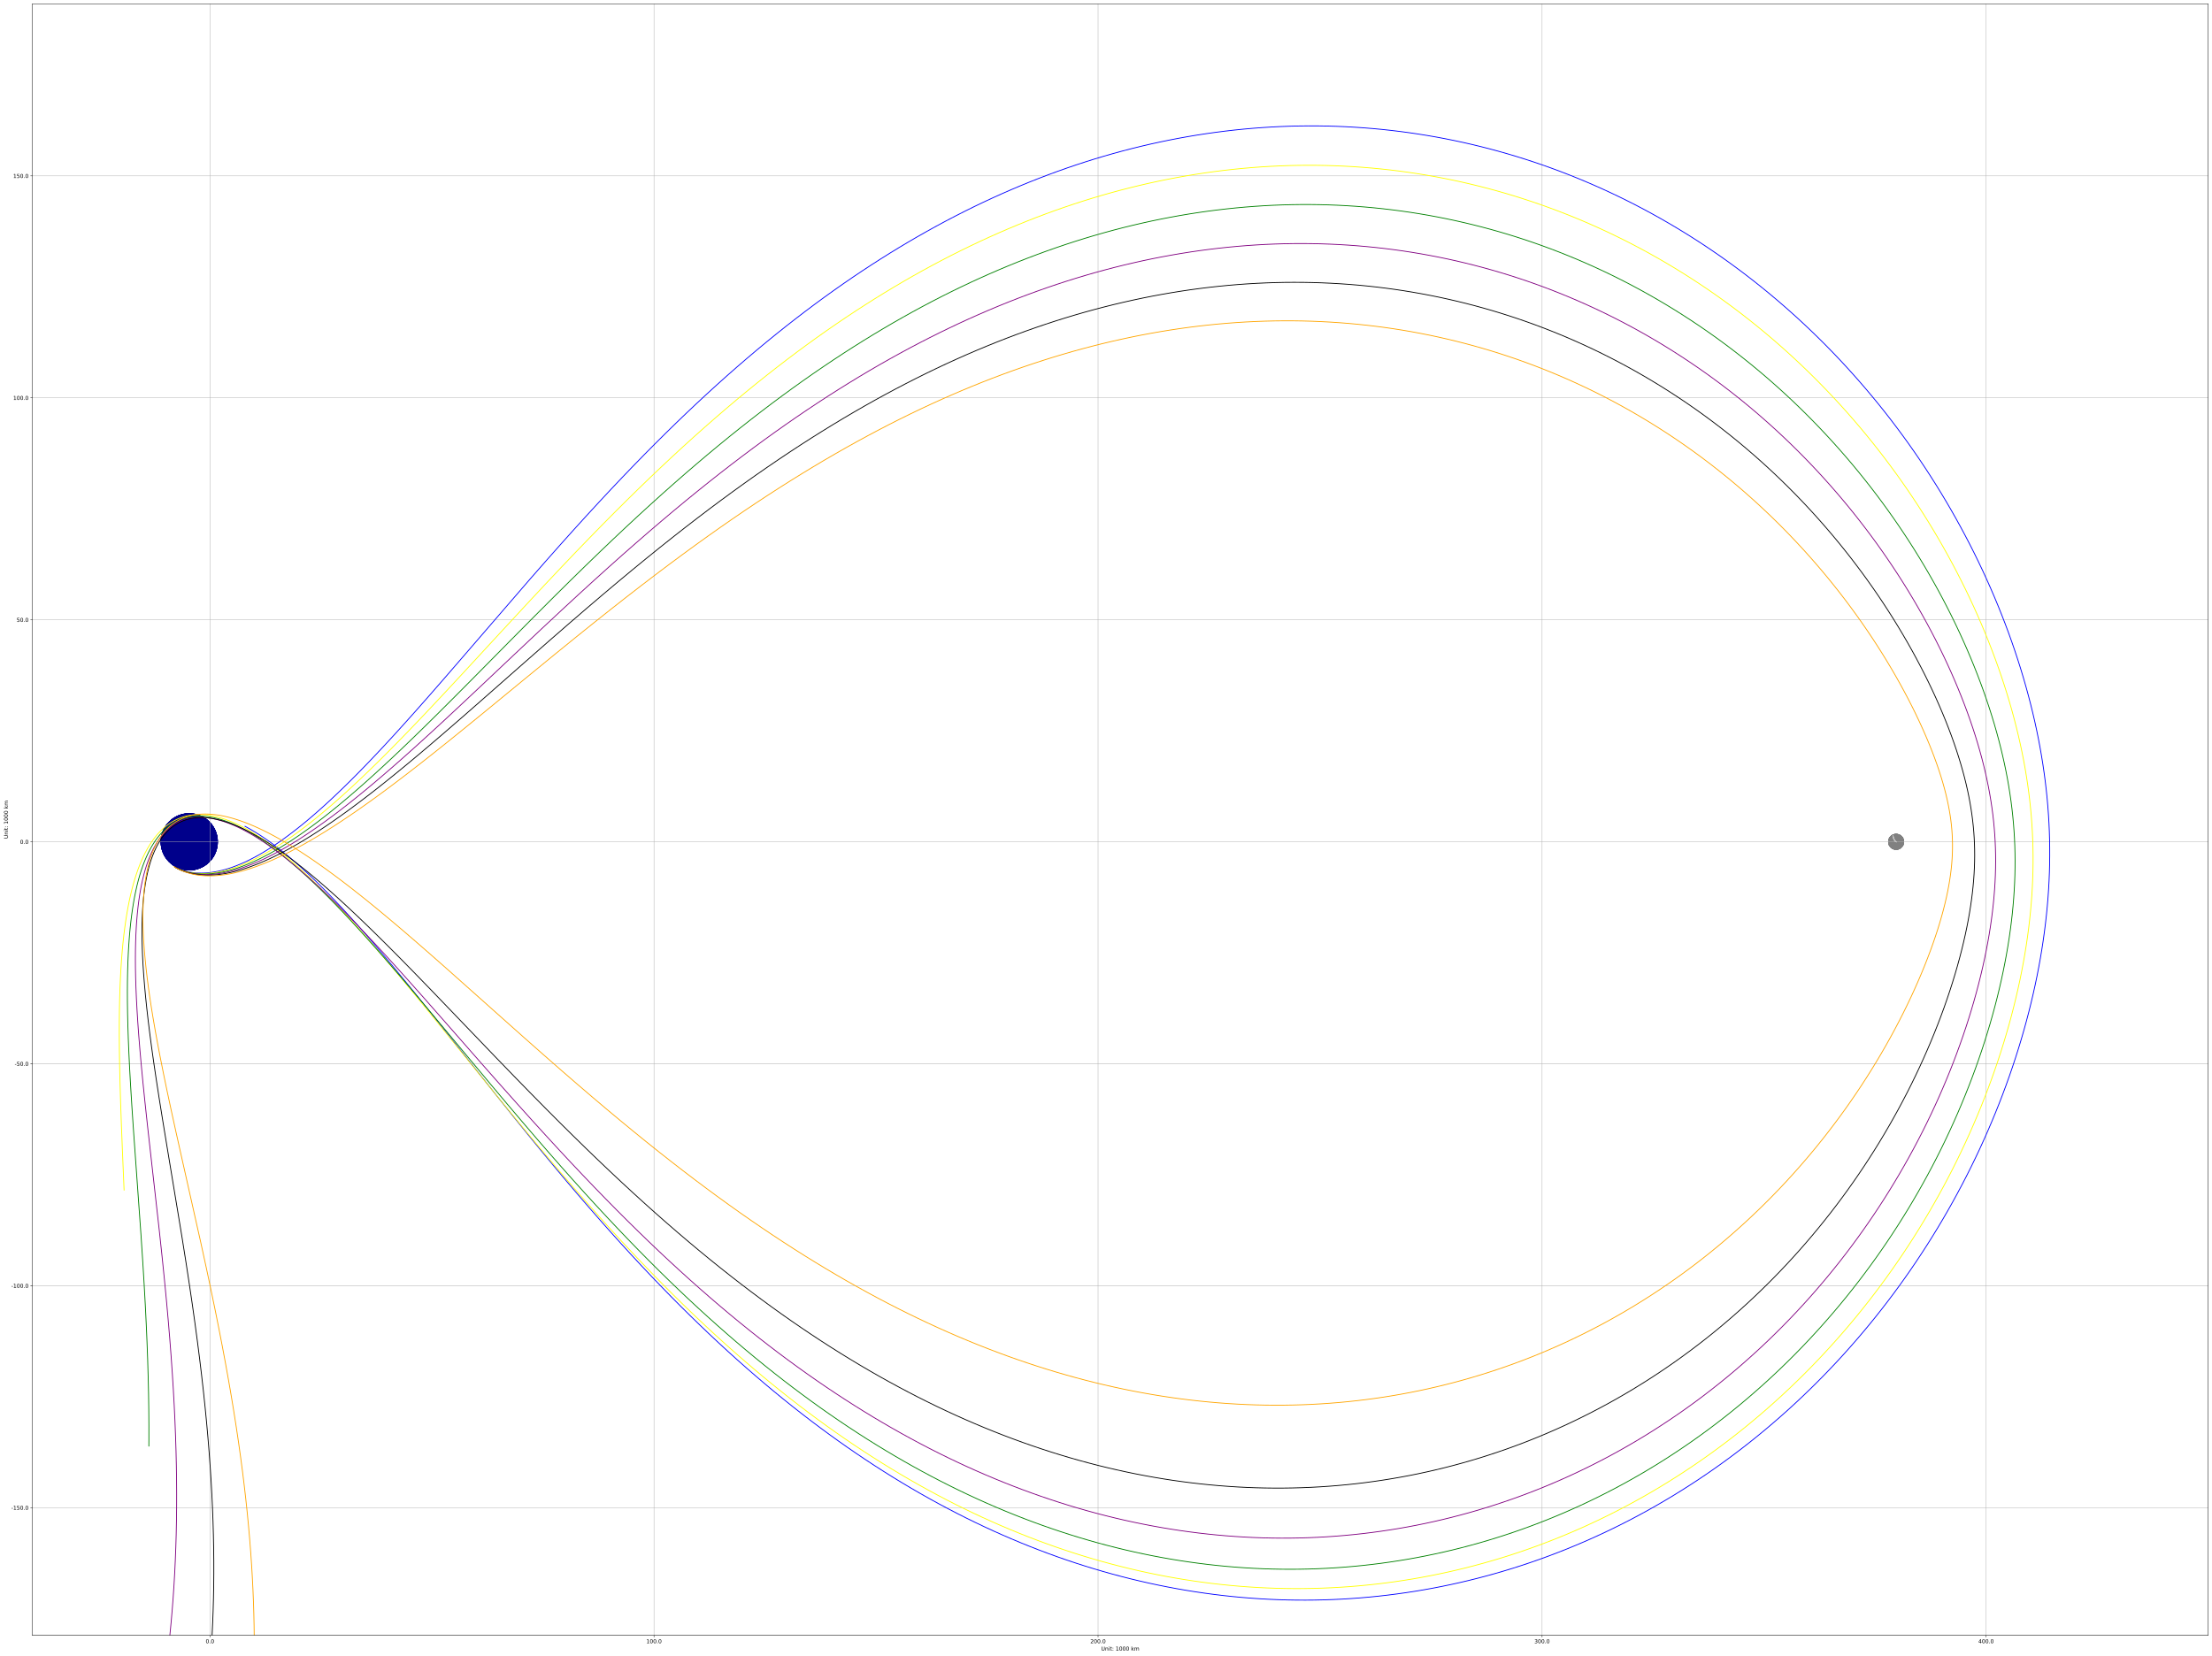 <?xml version="1.0" encoding="utf-8" standalone="no"?>
<!DOCTYPE svg PUBLIC "-//W3C//DTD SVG 1.1//EN"
  "http://www.w3.org/Graphics/SVG/1.1/DTD/svg11.dtd">
<!-- Created with matplotlib (https://matplotlib.org/) -->
<svg height="3075.938pt" version="1.1" viewBox="0 0 4108.89 3075.938" width="4108.89pt" xmlns="http://www.w3.org/2000/svg" xmlns:xlink="http://www.w3.org/1999/xlink">
 <defs>
  <style type="text/css">*{stroke-linecap:butt;stroke-linejoin:round;}</style>
 </defs>
 <g id="figure_1">
  <g id="patch_1">
   <path d="M 0 3075.938 
L 4108.89 3075.938 
L 4108.89 0 
L 0 0 
z
" style="fill:#ffffff;"/>
  </g>
  <g id="axes_1">
   <g id="patch_2">
    <path d="M 60.114 3038.382 
L 4101.69 3038.382 
L 4101.69 7.2 
L 60.114 7.2 
z
" style="fill:#ffffff;"/>
   </g>
   <g id="patch_3">
    <path clip-path="url(#p245b6a21df)" d="M 351.535 1616.638 
C 365.486 1616.638 378.868 1611.095 388.733 1601.23 
C 398.599 1591.365 404.141 1577.983 404.141 1564.032 
C 404.141 1550.08 398.599 1536.698 388.733 1526.833 
C 378.868 1516.968 365.486 1511.425 351.535 1511.425 
C 337.584 1511.425 324.202 1516.968 314.337 1526.833 
C 304.471 1536.698 298.929 1550.08 298.929 1564.032 
C 298.929 1577.983 304.471 1591.365 314.337 1601.23 
C 324.202 1611.095 337.584 1616.638 351.535 1616.638 
z
" style="fill:#00008b;stroke:#00008b;stroke-linejoin:miter;"/>
   </g>
   <g id="patch_4">
    <path clip-path="url(#p245b6a21df)" d="M 3522.127 1578.358 
C 3525.926 1578.358 3529.571 1576.848 3532.257 1574.161 
C 3534.944 1571.475 3536.454 1567.83 3536.454 1564.031 
C 3536.454 1560.231 3534.944 1556.587 3532.257 1553.9 
C 3529.571 1551.213 3525.926 1549.704 3522.127 1549.704 
C 3518.327 1549.704 3514.683 1551.213 3511.996 1553.9 
C 3509.309 1556.587 3507.8 1560.231 3507.8 1564.031 
C 3507.8 1567.83 3509.309 1571.475 3511.996 1574.161 
C 3514.683 1576.848 3518.327 1578.358 3522.127 1578.358 
z
" style="fill:#808080;stroke:#808080;stroke-linejoin:miter;"/>
   </g>
   <g id="patch_5">
    <path clip-path="url(#p245b6a21df)" d="M 351.535 1616.638 
C 365.486 1616.638 378.868 1611.095 388.733 1601.23 
C 398.599 1591.365 404.141 1577.983 404.141 1564.032 
C 404.141 1550.08 398.599 1536.698 388.733 1526.833 
C 378.868 1516.968 365.486 1511.425 351.535 1511.425 
C 337.584 1511.425 324.202 1516.968 314.337 1526.833 
C 304.471 1536.698 298.929 1550.08 298.929 1564.032 
C 298.929 1577.983 304.471 1591.365 314.337 1601.23 
C 324.202 1611.095 337.584 1616.638 351.535 1616.638 
z
" style="fill:#00008b;stroke:#00008b;stroke-linejoin:miter;"/>
   </g>
   <g id="patch_6">
    <path clip-path="url(#p245b6a21df)" d="M 3522.127 1578.358 
C 3525.926 1578.358 3529.571 1576.848 3532.257 1574.161 
C 3534.944 1571.475 3536.454 1567.83 3536.454 1564.031 
C 3536.454 1560.231 3534.944 1556.587 3532.257 1553.9 
C 3529.571 1551.213 3525.926 1549.704 3522.127 1549.704 
C 3518.327 1549.704 3514.683 1551.213 3511.996 1553.9 
C 3509.309 1556.587 3507.8 1560.231 3507.8 1564.031 
C 3507.8 1567.83 3509.309 1571.475 3511.996 1574.161 
C 3514.683 1576.848 3518.327 1578.358 3522.127 1578.358 
z
" style="fill:#808080;stroke:#808080;stroke-linejoin:miter;"/>
   </g>
   <g id="patch_7">
    <path clip-path="url(#p245b6a21df)" d="M 351.535 1616.638 
C 365.486 1616.638 378.868 1611.095 388.733 1601.23 
C 398.599 1591.365 404.141 1577.983 404.141 1564.032 
C 404.141 1550.08 398.599 1536.698 388.733 1526.833 
C 378.868 1516.968 365.486 1511.425 351.535 1511.425 
C 337.584 1511.425 324.202 1516.968 314.337 1526.833 
C 304.471 1536.698 298.929 1550.08 298.929 1564.032 
C 298.929 1577.983 304.471 1591.365 314.337 1601.23 
C 324.202 1611.095 337.584 1616.638 351.535 1616.638 
z
" style="fill:#00008b;stroke:#00008b;stroke-linejoin:miter;"/>
   </g>
   <g id="patch_8">
    <path clip-path="url(#p245b6a21df)" d="M 3522.127 1578.358 
C 3525.926 1578.358 3529.571 1576.848 3532.257 1574.161 
C 3534.944 1571.475 3536.454 1567.83 3536.454 1564.031 
C 3536.454 1560.231 3534.944 1556.587 3532.257 1553.9 
C 3529.571 1551.213 3525.926 1549.704 3522.127 1549.704 
C 3518.327 1549.704 3514.683 1551.213 3511.996 1553.9 
C 3509.309 1556.587 3507.8 1560.231 3507.8 1564.031 
C 3507.8 1567.83 3509.309 1571.475 3511.996 1574.161 
C 3514.683 1576.848 3518.327 1578.358 3522.127 1578.358 
z
" style="fill:#808080;stroke:#808080;stroke-linejoin:miter;"/>
   </g>
   <g id="patch_9">
    <path clip-path="url(#p245b6a21df)" d="M 351.535 1616.638 
C 365.486 1616.638 378.868 1611.095 388.733 1601.23 
C 398.599 1591.365 404.141 1577.983 404.141 1564.032 
C 404.141 1550.08 398.599 1536.698 388.733 1526.833 
C 378.868 1516.968 365.486 1511.425 351.535 1511.425 
C 337.584 1511.425 324.202 1516.968 314.337 1526.833 
C 304.471 1536.698 298.929 1550.08 298.929 1564.032 
C 298.929 1577.983 304.471 1591.365 314.337 1601.23 
C 324.202 1611.095 337.584 1616.638 351.535 1616.638 
z
" style="fill:#00008b;stroke:#00008b;stroke-linejoin:miter;"/>
   </g>
   <g id="patch_10">
    <path clip-path="url(#p245b6a21df)" d="M 3522.127 1578.358 
C 3525.926 1578.358 3529.571 1576.848 3532.257 1574.161 
C 3534.944 1571.475 3536.454 1567.83 3536.454 1564.031 
C 3536.454 1560.231 3534.944 1556.587 3532.257 1553.9 
C 3529.571 1551.213 3525.926 1549.704 3522.127 1549.704 
C 3518.327 1549.704 3514.683 1551.213 3511.996 1553.9 
C 3509.309 1556.587 3507.8 1560.231 3507.8 1564.031 
C 3507.8 1567.83 3509.309 1571.475 3511.996 1574.161 
C 3514.683 1576.848 3518.327 1578.358 3522.127 1578.358 
z
" style="fill:#808080;stroke:#808080;stroke-linejoin:miter;"/>
   </g>
   <g id="patch_11">
    <path clip-path="url(#p245b6a21df)" d="M 351.535 1616.638 
C 365.486 1616.638 378.868 1611.095 388.733 1601.23 
C 398.599 1591.365 404.141 1577.983 404.141 1564.032 
C 404.141 1550.08 398.599 1536.698 388.733 1526.833 
C 378.868 1516.968 365.486 1511.425 351.535 1511.425 
C 337.584 1511.425 324.202 1516.968 314.337 1526.833 
C 304.471 1536.698 298.929 1550.08 298.929 1564.032 
C 298.929 1577.983 304.471 1591.365 314.337 1601.23 
C 324.202 1611.095 337.584 1616.638 351.535 1616.638 
z
" style="fill:#00008b;stroke:#00008b;stroke-linejoin:miter;"/>
   </g>
   <g id="patch_12">
    <path clip-path="url(#p245b6a21df)" d="M 3522.127 1578.358 
C 3525.926 1578.358 3529.571 1576.848 3532.257 1574.161 
C 3534.944 1571.475 3536.454 1567.83 3536.454 1564.031 
C 3536.454 1560.231 3534.944 1556.587 3532.257 1553.9 
C 3529.571 1551.213 3525.926 1549.704 3522.127 1549.704 
C 3518.327 1549.704 3514.683 1551.213 3511.996 1553.9 
C 3509.309 1556.587 3507.8 1560.231 3507.8 1564.031 
C 3507.8 1567.83 3509.309 1571.475 3511.996 1574.161 
C 3514.683 1576.848 3518.327 1578.358 3522.127 1578.358 
z
" style="fill:#808080;stroke:#808080;stroke-linejoin:miter;"/>
   </g>
   <g id="patch_13">
    <path clip-path="url(#p245b6a21df)" d="M 351.535 1616.638 
C 365.486 1616.638 378.868 1611.095 388.733 1601.23 
C 398.599 1591.365 404.141 1577.983 404.141 1564.032 
C 404.141 1550.08 398.599 1536.698 388.733 1526.833 
C 378.868 1516.968 365.486 1511.425 351.535 1511.425 
C 337.584 1511.425 324.202 1516.968 314.337 1526.833 
C 304.471 1536.698 298.929 1550.08 298.929 1564.032 
C 298.929 1577.983 304.471 1591.365 314.337 1601.23 
C 324.202 1611.095 337.584 1616.638 351.535 1616.638 
z
" style="fill:#00008b;stroke:#00008b;stroke-linejoin:miter;"/>
   </g>
   <g id="patch_14">
    <path clip-path="url(#p245b6a21df)" d="M 3522.127 1578.358 
C 3525.926 1578.358 3529.571 1576.848 3532.257 1574.161 
C 3534.944 1571.475 3536.454 1567.83 3536.454 1564.031 
C 3536.454 1560.231 3534.944 1556.587 3532.257 1553.9 
C 3529.571 1551.213 3525.926 1549.704 3522.127 1549.704 
C 3518.327 1549.704 3514.683 1551.213 3511.996 1553.9 
C 3509.309 1556.587 3507.8 1560.231 3507.8 1564.031 
C 3507.8 1567.83 3509.309 1571.475 3511.996 1574.161 
C 3514.683 1576.848 3518.327 1578.358 3522.127 1578.358 
z
" style="fill:#808080;stroke:#808080;stroke-linejoin:miter;"/>
   </g>
   <g id="matplotlib.axis_1">
    <g id="xtick_1">
     <g id="line2d_1">
      <path clip-path="url(#p245b6a21df)" d="M 390.039 3038.382 
L 390.039 7.2 
" style="fill:none;stroke:#b0b0b0;stroke-linecap:square;stroke-width:0.8;"/>
     </g>
     <g id="line2d_2">
      <defs>
       <path d="M 0 0 
L 0 3.5 
" id="m329495a0c2" style="stroke:#000000;stroke-width:0.8;"/>
      </defs>
      <g>
       <use style="stroke:#000000;stroke-width:0.8;" x="390.039" xlink:href="#m329495a0c2" y="3038.382"/>
      </g>
     </g>
     <g id="text_1">
      <!-- 0.0 -->
      <g transform="translate(382.087 3052.98)scale(0.1 -0.1)">
       <defs>
        <path d="M 31.781 66.406 
Q 24.172 66.406 20.328 58.906 
Q 16.5 51.422 16.5 36.375 
Q 16.5 21.391 20.328 13.891 
Q 24.172 6.391 31.781 6.391 
Q 39.453 6.391 43.281 13.891 
Q 47.125 21.391 47.125 36.375 
Q 47.125 51.422 43.281 58.906 
Q 39.453 66.406 31.781 66.406 
z
M 31.781 74.219 
Q 44.047 74.219 50.516 64.516 
Q 56.984 54.828 56.984 36.375 
Q 56.984 17.969 50.516 8.266 
Q 44.047 -1.422 31.781 -1.422 
Q 19.531 -1.422 13.062 8.266 
Q 6.594 17.969 6.594 36.375 
Q 6.594 54.828 13.062 64.516 
Q 19.531 74.219 31.781 74.219 
z
" id="DejaVuSans-48"/>
        <path d="M 10.688 12.406 
L 21 12.406 
L 21 0 
L 10.688 0 
z
" id="DejaVuSans-46"/>
       </defs>
       <use xlink:href="#DejaVuSans-48"/>
       <use x="63.623" xlink:href="#DejaVuSans-46"/>
       <use x="95.41" xlink:href="#DejaVuSans-48"/>
      </g>
     </g>
    </g>
    <g id="xtick_2">
     <g id="line2d_3">
      <path clip-path="url(#p245b6a21df)" d="M 1214.85 3038.382 
L 1214.85 7.2 
" style="fill:none;stroke:#b0b0b0;stroke-linecap:square;stroke-width:0.8;"/>
     </g>
     <g id="line2d_4">
      <g>
       <use style="stroke:#000000;stroke-width:0.8;" x="1214.85" xlink:href="#m329495a0c2" y="3038.382"/>
      </g>
     </g>
     <g id="text_2">
      <!-- 100.0 -->
      <g transform="translate(1200.536 3052.98)scale(0.1 -0.1)">
       <defs>
        <path d="M 12.406 8.297 
L 28.516 8.297 
L 28.516 63.922 
L 10.984 60.406 
L 10.984 69.391 
L 28.422 72.906 
L 38.281 72.906 
L 38.281 8.297 
L 54.391 8.297 
L 54.391 0 
L 12.406 0 
z
" id="DejaVuSans-49"/>
       </defs>
       <use xlink:href="#DejaVuSans-49"/>
       <use x="63.623" xlink:href="#DejaVuSans-48"/>
       <use x="127.246" xlink:href="#DejaVuSans-48"/>
       <use x="190.869" xlink:href="#DejaVuSans-46"/>
       <use x="222.656" xlink:href="#DejaVuSans-48"/>
      </g>
     </g>
    </g>
    <g id="xtick_3">
     <g id="line2d_5">
      <path clip-path="url(#p245b6a21df)" d="M 2039.661 3038.382 
L 2039.661 7.2 
" style="fill:none;stroke:#b0b0b0;stroke-linecap:square;stroke-width:0.8;"/>
     </g>
     <g id="line2d_6">
      <g>
       <use style="stroke:#000000;stroke-width:0.8;" x="2039.661" xlink:href="#m329495a0c2" y="3038.382"/>
      </g>
     </g>
     <g id="text_3">
      <!-- 200.0 -->
      <g transform="translate(2025.347 3052.98)scale(0.1 -0.1)">
       <defs>
        <path d="M 19.188 8.297 
L 53.609 8.297 
L 53.609 0 
L 7.328 0 
L 7.328 8.297 
Q 12.938 14.109 22.625 23.891 
Q 32.328 33.688 34.812 36.531 
Q 39.547 41.844 41.422 45.531 
Q 43.312 49.219 43.312 52.781 
Q 43.312 58.594 39.234 62.25 
Q 35.156 65.922 28.609 65.922 
Q 23.969 65.922 18.812 64.312 
Q 13.672 62.703 7.812 59.422 
L 7.812 69.391 
Q 13.766 71.781 18.938 73 
Q 24.125 74.219 28.422 74.219 
Q 39.75 74.219 46.484 68.547 
Q 53.219 62.891 53.219 53.422 
Q 53.219 48.922 51.531 44.891 
Q 49.859 40.875 45.406 35.406 
Q 44.188 33.984 37.641 27.219 
Q 31.109 20.453 19.188 8.297 
z
" id="DejaVuSans-50"/>
       </defs>
       <use xlink:href="#DejaVuSans-50"/>
       <use x="63.623" xlink:href="#DejaVuSans-48"/>
       <use x="127.246" xlink:href="#DejaVuSans-48"/>
       <use x="190.869" xlink:href="#DejaVuSans-46"/>
       <use x="222.656" xlink:href="#DejaVuSans-48"/>
      </g>
     </g>
    </g>
    <g id="xtick_4">
     <g id="line2d_7">
      <path clip-path="url(#p245b6a21df)" d="M 2864.473 3038.382 
L 2864.473 7.2 
" style="fill:none;stroke:#b0b0b0;stroke-linecap:square;stroke-width:0.8;"/>
     </g>
     <g id="line2d_8">
      <g>
       <use style="stroke:#000000;stroke-width:0.8;" x="2864.473" xlink:href="#m329495a0c2" y="3038.382"/>
      </g>
     </g>
     <g id="text_4">
      <!-- 300.0 -->
      <g transform="translate(2850.159 3052.98)scale(0.1 -0.1)">
       <defs>
        <path d="M 40.578 39.312 
Q 47.656 37.797 51.625 33 
Q 55.609 28.219 55.609 21.188 
Q 55.609 10.406 48.188 4.484 
Q 40.766 -1.422 27.094 -1.422 
Q 22.516 -1.422 17.656 -0.516 
Q 12.797 0.391 7.625 2.203 
L 7.625 11.719 
Q 11.719 9.328 16.594 8.109 
Q 21.484 6.891 26.812 6.891 
Q 36.078 6.891 40.938 10.547 
Q 45.797 14.203 45.797 21.188 
Q 45.797 27.641 41.281 31.266 
Q 36.766 34.906 28.719 34.906 
L 20.219 34.906 
L 20.219 43.016 
L 29.109 43.016 
Q 36.375 43.016 40.234 45.922 
Q 44.094 48.828 44.094 54.297 
Q 44.094 59.906 40.109 62.906 
Q 36.141 65.922 28.719 65.922 
Q 24.656 65.922 20.016 65.031 
Q 15.375 64.156 9.812 62.312 
L 9.812 71.094 
Q 15.438 72.656 20.344 73.438 
Q 25.25 74.219 29.594 74.219 
Q 40.828 74.219 47.359 69.109 
Q 53.906 64.016 53.906 55.328 
Q 53.906 49.266 50.438 45.094 
Q 46.969 40.922 40.578 39.312 
z
" id="DejaVuSans-51"/>
       </defs>
       <use xlink:href="#DejaVuSans-51"/>
       <use x="63.623" xlink:href="#DejaVuSans-48"/>
       <use x="127.246" xlink:href="#DejaVuSans-48"/>
       <use x="190.869" xlink:href="#DejaVuSans-46"/>
       <use x="222.656" xlink:href="#DejaVuSans-48"/>
      </g>
     </g>
    </g>
    <g id="xtick_5">
     <g id="line2d_9">
      <path clip-path="url(#p245b6a21df)" d="M 3689.284 3038.382 
L 3689.284 7.2 
" style="fill:none;stroke:#b0b0b0;stroke-linecap:square;stroke-width:0.8;"/>
     </g>
     <g id="line2d_10">
      <g>
       <use style="stroke:#000000;stroke-width:0.8;" x="3689.284" xlink:href="#m329495a0c2" y="3038.382"/>
      </g>
     </g>
     <g id="text_5">
      <!-- 400.0 -->
      <g transform="translate(3674.97 3052.98)scale(0.1 -0.1)">
       <defs>
        <path d="M 37.797 64.312 
L 12.891 25.391 
L 37.797 25.391 
z
M 35.203 72.906 
L 47.609 72.906 
L 47.609 25.391 
L 58.016 25.391 
L 58.016 17.188 
L 47.609 17.188 
L 47.609 0 
L 37.797 0 
L 37.797 17.188 
L 4.891 17.188 
L 4.891 26.703 
z
" id="DejaVuSans-52"/>
       </defs>
       <use xlink:href="#DejaVuSans-52"/>
       <use x="63.623" xlink:href="#DejaVuSans-48"/>
       <use x="127.246" xlink:href="#DejaVuSans-48"/>
       <use x="190.869" xlink:href="#DejaVuSans-46"/>
       <use x="222.656" xlink:href="#DejaVuSans-48"/>
      </g>
     </g>
    </g>
    <g id="text_6">
     <!-- Unit: 1000 km -->
     <g transform="translate(2045.372 3066.659)scale(0.1 -0.1)">
      <defs>
       <path d="M 8.688 72.906 
L 18.609 72.906 
L 18.609 28.609 
Q 18.609 16.891 22.844 11.734 
Q 27.094 6.594 36.625 6.594 
Q 46.094 6.594 50.344 11.734 
Q 54.594 16.891 54.594 28.609 
L 54.594 72.906 
L 64.5 72.906 
L 64.5 27.391 
Q 64.5 13.141 57.438 5.859 
Q 50.391 -1.422 36.625 -1.422 
Q 22.797 -1.422 15.734 5.859 
Q 8.688 13.141 8.688 27.391 
z
" id="DejaVuSans-85"/>
       <path d="M 54.891 33.016 
L 54.891 0 
L 45.906 0 
L 45.906 32.719 
Q 45.906 40.484 42.875 44.328 
Q 39.844 48.188 33.797 48.188 
Q 26.516 48.188 22.312 43.547 
Q 18.109 38.922 18.109 30.906 
L 18.109 0 
L 9.078 0 
L 9.078 54.688 
L 18.109 54.688 
L 18.109 46.188 
Q 21.344 51.125 25.703 53.562 
Q 30.078 56 35.797 56 
Q 45.219 56 50.047 50.172 
Q 54.891 44.344 54.891 33.016 
z
" id="DejaVuSans-110"/>
       <path d="M 9.422 54.688 
L 18.406 54.688 
L 18.406 0 
L 9.422 0 
z
M 9.422 75.984 
L 18.406 75.984 
L 18.406 64.594 
L 9.422 64.594 
z
" id="DejaVuSans-105"/>
       <path d="M 18.312 70.219 
L 18.312 54.688 
L 36.812 54.688 
L 36.812 47.703 
L 18.312 47.703 
L 18.312 18.016 
Q 18.312 11.328 20.141 9.422 
Q 21.969 7.516 27.594 7.516 
L 36.812 7.516 
L 36.812 0 
L 27.594 0 
Q 17.188 0 13.234 3.875 
Q 9.281 7.766 9.281 18.016 
L 9.281 47.703 
L 2.688 47.703 
L 2.688 54.688 
L 9.281 54.688 
L 9.281 70.219 
z
" id="DejaVuSans-116"/>
       <path d="M 11.719 12.406 
L 22.016 12.406 
L 22.016 0 
L 11.719 0 
z
M 11.719 51.703 
L 22.016 51.703 
L 22.016 39.312 
L 11.719 39.312 
z
" id="DejaVuSans-58"/>
       <path id="DejaVuSans-32"/>
       <path d="M 9.078 75.984 
L 18.109 75.984 
L 18.109 31.109 
L 44.922 54.688 
L 56.391 54.688 
L 27.391 29.109 
L 57.625 0 
L 45.906 0 
L 18.109 26.703 
L 18.109 0 
L 9.078 0 
z
" id="DejaVuSans-107"/>
       <path d="M 52 44.188 
Q 55.375 50.25 60.062 53.125 
Q 64.75 56 71.094 56 
Q 79.641 56 84.281 50.016 
Q 88.922 44.047 88.922 33.016 
L 88.922 0 
L 79.891 0 
L 79.891 32.719 
Q 79.891 40.578 77.094 44.375 
Q 74.312 48.188 68.609 48.188 
Q 61.625 48.188 57.562 43.547 
Q 53.516 38.922 53.516 30.906 
L 53.516 0 
L 44.484 0 
L 44.484 32.719 
Q 44.484 40.625 41.703 44.406 
Q 38.922 48.188 33.109 48.188 
Q 26.219 48.188 22.156 43.531 
Q 18.109 38.875 18.109 30.906 
L 18.109 0 
L 9.078 0 
L 9.078 54.688 
L 18.109 54.688 
L 18.109 46.188 
Q 21.188 51.219 25.484 53.609 
Q 29.781 56 35.688 56 
Q 41.656 56 45.828 52.969 
Q 50 49.953 52 44.188 
z
" id="DejaVuSans-109"/>
      </defs>
      <use xlink:href="#DejaVuSans-85"/>
      <use x="73.193" xlink:href="#DejaVuSans-110"/>
      <use x="136.572" xlink:href="#DejaVuSans-105"/>
      <use x="164.355" xlink:href="#DejaVuSans-116"/>
      <use x="203.564" xlink:href="#DejaVuSans-58"/>
      <use x="237.256" xlink:href="#DejaVuSans-32"/>
      <use x="269.043" xlink:href="#DejaVuSans-49"/>
      <use x="332.666" xlink:href="#DejaVuSans-48"/>
      <use x="396.289" xlink:href="#DejaVuSans-48"/>
      <use x="459.912" xlink:href="#DejaVuSans-48"/>
      <use x="523.535" xlink:href="#DejaVuSans-32"/>
      <use x="555.322" xlink:href="#DejaVuSans-107"/>
      <use x="613.232" xlink:href="#DejaVuSans-109"/>
     </g>
    </g>
   </g>
   <g id="matplotlib.axis_2">
    <g id="ytick_1">
     <g id="line2d_11">
      <path clip-path="url(#p245b6a21df)" d="M 60.114 2801.249 
L 4101.69 2801.249 
" style="fill:none;stroke:#b0b0b0;stroke-linecap:square;stroke-width:0.8;"/>
     </g>
     <g id="line2d_12">
      <defs>
       <path d="M 0 0 
L -3.5 0 
" id="m93c7110f69" style="stroke:#000000;stroke-width:0.8;"/>
      </defs>
      <g>
       <use style="stroke:#000000;stroke-width:0.8;" x="60.114" xlink:href="#m93c7110f69" y="2801.249"/>
      </g>
     </g>
     <g id="text_7">
      <!-- -150.0 -->
      <g transform="translate(20.878 2805.048)scale(0.1 -0.1)">
       <defs>
        <path d="M 4.891 31.391 
L 31.203 31.391 
L 31.203 23.391 
L 4.891 23.391 
z
" id="DejaVuSans-45"/>
        <path d="M 10.797 72.906 
L 49.516 72.906 
L 49.516 64.594 
L 19.828 64.594 
L 19.828 46.734 
Q 21.969 47.469 24.109 47.828 
Q 26.266 48.188 28.422 48.188 
Q 40.625 48.188 47.75 41.5 
Q 54.891 34.812 54.891 23.391 
Q 54.891 11.625 47.562 5.094 
Q 40.234 -1.422 26.906 -1.422 
Q 22.312 -1.422 17.547 -0.641 
Q 12.797 0.141 7.719 1.703 
L 7.719 11.625 
Q 12.109 9.234 16.797 8.062 
Q 21.484 6.891 26.703 6.891 
Q 35.156 6.891 40.078 11.328 
Q 45.016 15.766 45.016 23.391 
Q 45.016 31 40.078 35.438 
Q 35.156 39.891 26.703 39.891 
Q 22.75 39.891 18.812 39.016 
Q 14.891 38.141 10.797 36.281 
z
" id="DejaVuSans-53"/>
       </defs>
       <use xlink:href="#DejaVuSans-45"/>
       <use x="36.084" xlink:href="#DejaVuSans-49"/>
       <use x="99.707" xlink:href="#DejaVuSans-53"/>
       <use x="163.33" xlink:href="#DejaVuSans-48"/>
       <use x="226.953" xlink:href="#DejaVuSans-46"/>
       <use x="258.74" xlink:href="#DejaVuSans-48"/>
      </g>
     </g>
    </g>
    <g id="ytick_2">
     <g id="line2d_13">
      <path clip-path="url(#p245b6a21df)" d="M 60.114 2388.843 
L 4101.69 2388.843 
" style="fill:none;stroke:#b0b0b0;stroke-linecap:square;stroke-width:0.8;"/>
     </g>
     <g id="line2d_14">
      <g>
       <use style="stroke:#000000;stroke-width:0.8;" x="60.114" xlink:href="#m93c7110f69" y="2388.843"/>
      </g>
     </g>
     <g id="text_8">
      <!-- -100.0 -->
      <g transform="translate(20.878 2392.642)scale(0.1 -0.1)">
       <use xlink:href="#DejaVuSans-45"/>
       <use x="36.084" xlink:href="#DejaVuSans-49"/>
       <use x="99.707" xlink:href="#DejaVuSans-48"/>
       <use x="163.33" xlink:href="#DejaVuSans-48"/>
       <use x="226.953" xlink:href="#DejaVuSans-46"/>
       <use x="258.74" xlink:href="#DejaVuSans-48"/>
      </g>
     </g>
    </g>
    <g id="ytick_3">
     <g id="line2d_15">
      <path clip-path="url(#p245b6a21df)" d="M 60.114 1976.437 
L 4101.69 1976.437 
" style="fill:none;stroke:#b0b0b0;stroke-linecap:square;stroke-width:0.8;"/>
     </g>
     <g id="line2d_16">
      <g>
       <use style="stroke:#000000;stroke-width:0.8;" x="60.114" xlink:href="#m93c7110f69" y="1976.437"/>
      </g>
     </g>
     <g id="text_9">
      <!-- -50.0 -->
      <g transform="translate(27.241 1980.237)scale(0.1 -0.1)">
       <use xlink:href="#DejaVuSans-45"/>
       <use x="36.084" xlink:href="#DejaVuSans-53"/>
       <use x="99.707" xlink:href="#DejaVuSans-48"/>
       <use x="163.33" xlink:href="#DejaVuSans-46"/>
       <use x="195.117" xlink:href="#DejaVuSans-48"/>
      </g>
     </g>
    </g>
    <g id="ytick_4">
     <g id="line2d_17">
      <path clip-path="url(#p245b6a21df)" d="M 60.114 1564.032 
L 4101.69 1564.032 
" style="fill:none;stroke:#b0b0b0;stroke-linecap:square;stroke-width:0.8;"/>
     </g>
     <g id="line2d_18">
      <g>
       <use style="stroke:#000000;stroke-width:0.8;" x="60.114" xlink:href="#m93c7110f69" y="1564.032"/>
      </g>
     </g>
     <g id="text_10">
      <!-- 0.0 -->
      <g transform="translate(37.211 1567.831)scale(0.1 -0.1)">
       <use xlink:href="#DejaVuSans-48"/>
       <use x="63.623" xlink:href="#DejaVuSans-46"/>
       <use x="95.41" xlink:href="#DejaVuSans-48"/>
      </g>
     </g>
    </g>
    <g id="ytick_5">
     <g id="line2d_19">
      <path clip-path="url(#p245b6a21df)" d="M 60.114 1151.626 
L 4101.69 1151.626 
" style="fill:none;stroke:#b0b0b0;stroke-linecap:square;stroke-width:0.8;"/>
     </g>
     <g id="line2d_20">
      <g>
       <use style="stroke:#000000;stroke-width:0.8;" x="60.114" xlink:href="#m93c7110f69" y="1151.626"/>
      </g>
     </g>
     <g id="text_11">
      <!-- 50.0 -->
      <g transform="translate(30.848 1155.425)scale(0.1 -0.1)">
       <use xlink:href="#DejaVuSans-53"/>
       <use x="63.623" xlink:href="#DejaVuSans-48"/>
       <use x="127.246" xlink:href="#DejaVuSans-46"/>
       <use x="159.033" xlink:href="#DejaVuSans-48"/>
      </g>
     </g>
    </g>
    <g id="ytick_6">
     <g id="line2d_21">
      <path clip-path="url(#p245b6a21df)" d="M 60.114 739.22 
L 4101.69 739.22 
" style="fill:none;stroke:#b0b0b0;stroke-linecap:square;stroke-width:0.8;"/>
     </g>
     <g id="line2d_22">
      <g>
       <use style="stroke:#000000;stroke-width:0.8;" x="60.114" xlink:href="#m93c7110f69" y="739.22"/>
      </g>
     </g>
     <g id="text_12">
      <!-- 100.0 -->
      <g transform="translate(24.486 743.019)scale(0.1 -0.1)">
       <use xlink:href="#DejaVuSans-49"/>
       <use x="63.623" xlink:href="#DejaVuSans-48"/>
       <use x="127.246" xlink:href="#DejaVuSans-48"/>
       <use x="190.869" xlink:href="#DejaVuSans-46"/>
       <use x="222.656" xlink:href="#DejaVuSans-48"/>
      </g>
     </g>
    </g>
    <g id="ytick_7">
     <g id="line2d_23">
      <path clip-path="url(#p245b6a21df)" d="M 60.114 326.814 
L 4101.69 326.814 
" style="fill:none;stroke:#b0b0b0;stroke-linecap:square;stroke-width:0.8;"/>
     </g>
     <g id="line2d_24">
      <g>
       <use style="stroke:#000000;stroke-width:0.8;" x="60.114" xlink:href="#m93c7110f69" y="326.814"/>
      </g>
     </g>
     <g id="text_13">
      <!-- 150.0 -->
      <g transform="translate(24.486 330.614)scale(0.1 -0.1)">
       <use xlink:href="#DejaVuSans-49"/>
       <use x="63.623" xlink:href="#DejaVuSans-53"/>
       <use x="127.246" xlink:href="#DejaVuSans-48"/>
       <use x="190.869" xlink:href="#DejaVuSans-46"/>
       <use x="222.656" xlink:href="#DejaVuSans-48"/>
      </g>
     </g>
    </g>
    <g id="text_14">
     <!-- Unit: 1000 km -->
     <g transform="translate(14.798 1558.321)rotate(-90)scale(0.1 -0.1)">
      <use xlink:href="#DejaVuSans-85"/>
      <use x="73.193" xlink:href="#DejaVuSans-110"/>
      <use x="136.572" xlink:href="#DejaVuSans-105"/>
      <use x="164.355" xlink:href="#DejaVuSans-116"/>
      <use x="203.564" xlink:href="#DejaVuSans-58"/>
      <use x="237.256" xlink:href="#DejaVuSans-32"/>
      <use x="269.043" xlink:href="#DejaVuSans-49"/>
      <use x="332.666" xlink:href="#DejaVuSans-48"/>
      <use x="396.289" xlink:href="#DejaVuSans-48"/>
      <use x="459.912" xlink:href="#DejaVuSans-48"/>
      <use x="523.535" xlink:href="#DejaVuSans-32"/>
      <use x="555.322" xlink:href="#DejaVuSans-107"/>
      <use x="613.232" xlink:href="#DejaVuSans-109"/>
     </g>
    </g>
   </g>
   <g id="line2d_25">
    <path clip-path="url(#p245b6a21df)" d="M 3522.127 1564.031 
L 3521.767 1563.92 
L 3521.169 1563.535 
L 3520.397 1562.779 
L 3519.491 1561.552 
L 3518.523 1559.801 
L 3517.643 1557.723 
L 3516.854 1555.303 
L 3516.327 1553.233 
L 3516.327 1553.233 
" style="fill:none;stroke:#c0c0c0;stroke-linecap:square;stroke-width:1.5;"/>
   </g>
   <g id="line2d_26">
    <path clip-path="url(#p245b6a21df)" d="M 331.528 1614.331 
L 335.747 1615.902 
L 340.022 1617.293 
L 344.335 1618.501 
L 348.673 1619.527 
L 353.02 1620.373 
L 357.362 1621.045 
L 361.687 1621.548 
L 365.983 1621.892 
L 370.242 1622.084 
L 374.454 1622.134 
L 378.614 1622.052 
L 382.716 1621.847 
L 390.734 1621.108 
L 398.489 1619.987 
L 405.976 1618.549 
L 413.198 1616.848 
L 420.164 1614.929 
L 426.885 1612.83 
L 433.374 1610.584 
L 439.645 1608.216 
L 445.711 1605.748 
L 454.456 1601.896 
L 462.811 1597.905 
L 470.813 1593.811 
L 478.494 1589.643 
L 485.885 1585.421 
L 495.33 1579.736 
L 504.356 1574.014 
L 513.007 1568.276 
L 523.351 1561.105 
L 533.23 1553.954 
L 542.696 1546.839 
L 553.572 1538.363 
L 563.979 1529.965 
L 575.597 1520.274 
L 586.717 1510.705 
L 598.886 1499.921 
L 610.547 1489.3 
L 623.129 1477.543 
L 636.52 1464.712 
L 650.621 1450.871 
L 665.347 1436.085 
L 680.621 1420.416 
L 696.381 1403.927 
L 713.629 1385.541 
L 731.179 1366.51 
L 750.939 1344.738 
L 771.722 1321.504 
L 795.184 1294.933 
L 822.679 1263.439 
L 856.859 1223.922 
L 984.117 1076.441 
L 1013.791 1042.586 
L 1040.733 1012.18 
L 1065.802 984.22 
L 1089.756 957.841 
L 1112.681 932.929 
L 1134.648 909.387 
L 1155.719 887.124 
L 1176.517 865.47 
L 1197.065 844.4 
L 1216.824 824.452 
L 1236.384 805.016 
L 1255.759 786.074 
L 1274.964 767.609 
L 1294.011 749.606 
L 1312.911 732.052 
L 1331.673 714.934 
L 1350.306 698.238 
L 1368.82 681.955 
L 1387.22 666.072 
L 1405.514 650.58 
L 1423.708 635.47 
L 1441.808 620.733 
L 1459.819 606.359 
L 1477.745 592.342 
L 1495.591 578.674 
L 1513.361 565.347 
L 1531.057 552.354 
L 1548.685 539.69 
L 1566.246 527.347 
L 1583.743 515.321 
L 1601.179 503.605 
L 1618.556 492.195 
L 1635.877 481.084 
L 1653.143 470.268 
L 1670.356 459.743 
L 1687.518 449.503 
L 1704.629 439.545 
L 1722.179 429.592 
L 1739.68 419.928 
L 1757.131 410.548 
L 1774.534 401.449 
L 1791.891 392.627 
L 1809.202 384.079 
L 1826.467 375.799 
L 1843.688 367.786 
L 1860.866 360.035 
L 1878 352.544 
L 1895.091 345.308 
L 1912.139 338.326 
L 1929.617 331.411 
L 1947.051 324.756 
L 1964.44 318.36 
L 1981.785 312.218 
L 1999.087 306.329 
L 2016.344 300.689 
L 2033.558 295.296 
L 2050.728 290.147 
L 2067.853 285.24 
L 2084.935 280.571 
L 2102.432 276.023 
L 2119.882 271.721 
L 2137.285 267.664 
L 2154.64 263.849 
L 2171.947 260.274 
L 2189.206 256.936 
L 2206.416 253.833 
L 2223.577 250.963 
L 2240.689 248.323 
L 2257.751 245.912 
L 2275.209 243.673 
L 2292.613 241.669 
L 2309.963 239.9 
L 2327.259 238.363 
L 2344.498 237.055 
L 2361.682 235.975 
L 2378.809 235.121 
L 2395.878 234.491 
L 2412.889 234.082 
L 2429.841 233.893 
L 2447.166 233.926 
L 2464.428 234.186 
L 2481.625 234.671 
L 2498.758 235.38 
L 2515.825 236.31 
L 2532.825 237.46 
L 2549.757 238.827 
L 2566.621 240.41 
L 2583.416 242.207 
L 2600.141 244.217 
L 2616.796 246.436 
L 2633.792 248.928 
L 2650.711 251.638 
L 2667.554 254.563 
L 2684.318 257.701 
L 2701.003 261.052 
L 2717.608 264.613 
L 2734.132 268.383 
L 2750.574 272.359 
L 2766.933 276.54 
L 2783.208 280.925 
L 2799.791 285.625 
L 2816.285 290.535 
L 2832.687 295.654 
L 2848.997 300.978 
L 2865.214 306.507 
L 2881.336 312.239 
L 2897.362 318.172 
L 2913.292 324.304 
L 2929.125 330.634 
L 2944.859 337.16 
L 2960.493 343.88 
L 2976.395 350.96 
L 2992.191 358.239 
L 3007.878 365.718 
L 3023.457 373.393 
L 3038.926 381.263 
L 3054.283 389.326 
L 3069.528 397.581 
L 3084.66 406.026 
L 3099.677 414.659 
L 3114.578 423.478 
L 3129.363 432.483 
L 3144.03 441.671 
L 3158.915 451.26 
L 3173.674 461.038 
L 3188.306 471.003 
L 3202.81 481.153 
L 3217.184 491.486 
L 3231.428 502.001 
L 3245.541 512.696 
L 3259.521 523.57 
L 3273.367 534.62 
L 3287.077 545.845 
L 3300.652 557.244 
L 3314.089 568.816 
L 3327.387 580.557 
L 3340.545 592.467 
L 3353.563 604.545 
L 3366.438 616.788 
L 3379.17 629.196 
L 3392.042 642.054 
L 3404.762 655.081 
L 3417.328 668.275 
L 3429.738 681.635 
L 3441.993 695.159 
L 3454.09 708.846 
L 3466.028 722.694 
L 3477.806 736.702 
L 3489.422 750.868 
L 3500.876 765.192 
L 3512.165 779.671 
L 3523.288 794.305 
L 3534.244 809.092 
L 3545.032 824.031 
L 3555.649 839.121 
L 3565.865 854.021 
L 3576.141 869.406 
L 3586.02 884.593 
L 3595.73 899.92 
L 3605.27 915.386 
L 3614.637 930.991 
L 3623.831 946.734 
L 3632.849 962.614 
L 3641.689 978.63 
L 3650.349 994.783 
L 3658.827 1011.071 
L 3667.121 1027.495 
L 3675.045 1043.675 
L 3682.789 1059.983 
L 3690.349 1076.42 
L 3697.723 1092.984 
L 3704.907 1109.676 
L 3711.738 1126.103 
L 3718.382 1142.652 
L 3724.836 1159.322 
L 3731.095 1176.114 
L 3737.013 1192.623 
L 3742.738 1209.248 
L 3748.266 1225.988 
L 3753.462 1242.43 
L 3758.462 1258.982 
L 3763.258 1275.642 
L 3767.733 1291.989 
L 3772.004 1308.438 
L 3775.965 1324.56 
L 3779.72 1340.776 
L 3783.265 1357.083 
L 3786.508 1373.046 
L 3789.539 1389.089 
L 3792.28 1404.774 
L 3794.809 1420.528 
L 3797.121 1436.347 
L 3799.157 1451.785 
L 3800.977 1467.274 
L 3802.579 1482.81 
L 3803.959 1498.386 
L 3805.113 1513.995 
L 3806.016 1529.184 
L 3806.701 1544.391 
L 3807.169 1559.609 
L 3807.418 1574.831 
L 3807.449 1590.05 
L 3807.264 1605.259 
L 3806.849 1620.899 
L 3806.209 1636.515 
L 3805.347 1652.1 
L 3804.267 1667.647 
L 3802.932 1683.595 
L 3801.377 1699.493 
L 3799.605 1715.336 
L 3797.565 1731.557 
L 3795.307 1747.711 
L 3792.838 1763.796 
L 3790.089 1780.239 
L 3787.128 1796.604 
L 3783.876 1813.314 
L 3780.414 1829.936 
L 3776.747 1846.47 
L 3772.779 1863.333 
L 3768.607 1880.101 
L 3764.123 1897.187 
L 3759.435 1914.172 
L 3754.547 1931.054 
L 3749.336 1948.24 
L 3743.925 1965.318 
L 3738.316 1982.287 
L 3732.374 1999.548 
L 3726.232 2016.694 
L 3719.895 2033.724 
L 3713.365 2050.64 
L 3706.645 2067.44 
L 3699.575 2084.511 
L 3692.312 2101.461 
L 3684.859 2118.288 
L 3677.218 2134.992 
L 3669.39 2151.573 
L 3661.38 2168.029 
L 3653.187 2184.361 
L 3644.622 2200.934 
L 3635.871 2217.375 
L 3626.936 2233.683 
L 3617.819 2249.857 
L 3608.52 2265.895 
L 3599.043 2281.798 
L 3589.388 2297.563 
L 3579.558 2313.189 
L 3569.553 2328.676 
L 3559.376 2344.022 
L 3549.027 2359.226 
L 3538.508 2374.286 
L 3527.82 2389.202 
L 3516.966 2403.971 
L 3505.945 2418.593 
L 3494.76 2433.065 
L 3483.412 2447.388 
L 3471.902 2461.558 
L 3460.232 2475.574 
L 3448.402 2489.436 
L 3436.414 2503.141 
L 3424.27 2516.688 
L 3411.97 2530.076 
L 3399.515 2543.302 
L 3386.908 2556.365 
L 3374.149 2569.263 
L 3361.24 2581.995 
L 3348.182 2594.56 
L 3334.976 2606.955 
L 3321.623 2619.178 
L 3308.124 2631.229 
L 3294.482 2643.105 
L 3280.697 2654.804 
L 3267.081 2666.071 
L 3253.331 2677.166 
L 3239.448 2688.088 
L 3225.433 2698.834 
L 3211.287 2709.403 
L 3197.013 2719.793 
L 3182.609 2730.003 
L 3168.079 2740.031 
L 3153.423 2749.875 
L 3138.643 2759.533 
L 3123.739 2769.004 
L 3108.713 2778.286 
L 3093.567 2787.377 
L 3078.3 2796.276 
L 3063.266 2804.784 
L 3048.12 2813.105 
L 3032.864 2821.237 
L 3017.497 2829.179 
L 3002.023 2836.928 
L 2986.441 2844.483 
L 2970.753 2851.842 
L 2954.96 2859.004 
L 2939.063 2865.966 
L 2923.063 2872.727 
L 2906.963 2879.286 
L 2891.14 2885.494 
L 2875.222 2891.506 
L 2859.212 2897.319 
L 2843.109 2902.932 
L 2826.915 2908.343 
L 2810.631 2913.55 
L 2794.258 2918.552 
L 2777.797 2923.347 
L 2761.25 2927.933 
L 2744.617 2932.308 
L 2727.9 2936.471 
L 2711.5 2940.328 
L 2695.022 2943.979 
L 2678.467 2947.423 
L 2661.836 2950.657 
L 2645.13 2953.681 
L 2628.349 2956.491 
L 2611.495 2959.087 
L 2594.57 2961.467 
L 2577.573 2963.629 
L 2560.506 2965.57 
L 2543.789 2967.251 
L 2527.007 2968.718 
L 2510.162 2969.971 
L 2493.253 2971.007 
L 2476.283 2971.825 
L 2459.251 2972.423 
L 2442.16 2972.799 
L 2425.009 2972.951 
L 2407.8 2972.877 
L 2390.965 2972.586 
L 2374.077 2972.076 
L 2357.137 2971.346 
L 2340.143 2970.394 
L 2323.099 2969.219 
L 2306.004 2967.817 
L 2288.858 2966.187 
L 2271.664 2964.327 
L 2254.422 2962.235 
L 2237.131 2959.909 
L 2219.794 2957.346 
L 2202.856 2954.62 
L 2185.875 2951.666 
L 2168.852 2948.481 
L 2151.786 2945.063 
L 2134.678 2941.41 
L 2117.529 2937.52 
L 2100.34 2933.391 
L 2083.11 2929.02 
L 2065.84 2924.404 
L 2048.987 2919.673 
L 2032.098 2914.706 
L 2015.171 2909.5 
L 1998.208 2904.053 
L 1981.209 2898.363 
L 1964.174 2892.427 
L 1947.104 2886.241 
L 1929.998 2879.804 
L 1912.856 2873.113 
L 1895.679 2866.165 
L 1878.466 2858.957 
L 1861.685 2851.69 
L 1844.87 2844.172 
L 1828.021 2836.398 
L 1811.138 2828.366 
L 1794.22 2820.073 
L 1777.268 2811.515 
L 1760.28 2802.689 
L 1743.257 2793.591 
L 1726.198 2784.218 
L 1709.102 2774.565 
L 1691.968 2764.63 
L 1675.272 2754.695 
L 1658.54 2744.484 
L 1641.769 2733.994 
L 1624.959 2723.22 
L 1608.107 2712.159 
L 1591.214 2700.804 
L 1574.277 2689.152 
L 1557.294 2677.197 
L 1540.265 2664.935 
L 1523.185 2652.359 
L 1506.055 2639.464 
L 1488.87 2626.245 
L 1471.629 2612.694 
L 1454.328 2598.805 
L 1437.461 2584.983 
L 1420.532 2570.829 
L 1403.537 2556.336 
L 1386.471 2541.496 
L 1369.332 2526.301 
L 1352.113 2510.744 
L 1334.81 2494.815 
L 1317.418 2478.505 
L 1299.931 2461.804 
L 1282.341 2444.701 
L 1264.641 2427.185 
L 1246.823 2409.245 
L 1228.879 2390.866 
L 1210.797 2372.036 
L 1192.029 2352.164 
L 1173.091 2331.78 
L 1153.968 2310.865 
L 1134.642 2289.397 
L 1115.095 2267.355 
L 1094.737 2244.058 
L 1074.095 2220.097 
L 1052.553 2194.744 
L 1030.043 2167.899 
L 1006.485 2139.446 
L 981.779 2109.253 
L 954.514 2075.572 
L 923.736 2037.184 
L 884.048 1987.302 
L 802.44 1884.636 
L 774.367 1849.741 
L 750.857 1820.866 
L 729.806 1795.365 
L 710.593 1772.449 
L 693.482 1752.379 
L 677.693 1734.181 
L 662.281 1716.751 
L 647.294 1700.153 
L 634.03 1685.778 
L 621.439 1672.43 
L 608.27 1658.801 
L 595.851 1646.285 
L 584.297 1634.951 
L 573.733 1624.869 
L 562.69 1614.631 
L 552.791 1605.732 
L 542.439 1596.72 
L 533.421 1589.128 
L 524.002 1581.468 
L 514.128 1573.749 
L 505.86 1567.541 
L 497.223 1561.316 
L 488.169 1555.091 
L 481.074 1550.435 
L 473.686 1545.805 
L 465.976 1541.219 
L 457.906 1536.699 
L 455.129 1535.213 
L 455.129 1535.213 
" style="fill:none;stroke:#0000ff;stroke-linecap:square;stroke-width:1.5;"/>
   </g>
   <g id="line2d_27">
    <path clip-path="url(#p245b6a21df)" d="M 3522.127 1564.031 
L 3521.767 1563.92 
L 3521.169 1563.535 
L 3520.397 1562.779 
L 3519.491 1561.552 
L 3518.523 1559.801 
L 3517.643 1557.723 
L 3516.854 1555.303 
L 3516.327 1553.233 
L 3516.327 1553.233 
" style="fill:none;stroke:#c0c0c0;stroke-linecap:square;stroke-width:1.5;"/>
   </g>
   <g id="line2d_28">
    <path clip-path="url(#p245b6a21df)" d="M 329.785 1613.602 
L 333.947 1615.32 
L 338.17 1616.859 
L 342.438 1618.217 
L 346.737 1619.393 
L 351.052 1620.391 
L 355.368 1621.214 
L 359.672 1621.868 
L 363.954 1622.361 
L 368.203 1622.701 
L 372.41 1622.898 
L 376.57 1622.961 
L 380.677 1622.9 
L 388.716 1622.441 
L 396.505 1621.592 
L 404.037 1620.416 
L 411.314 1618.967 
L 418.342 1617.292 
L 425.132 1615.43 
L 431.695 1613.411 
L 438.045 1611.263 
L 444.193 1609.008 
L 453.066 1605.463 
L 461.555 1601.766 
L 469.694 1597.954 
L 477.515 1594.056 
L 485.048 1590.094 
L 494.685 1584.742 
L 503.904 1579.338 
L 512.749 1573.904 
L 523.335 1567.098 
L 533.456 1560.295 
L 543.163 1553.515 
L 554.326 1545.423 
L 565.017 1537.392 
L 576.964 1528.112 
L 588.408 1518.936 
L 600.943 1508.582 
L 612.964 1498.374 
L 625.945 1487.063 
L 639.771 1474.706 
L 654.342 1461.365 
L 669.569 1447.101 
L 685.374 1431.974 
L 701.693 1416.044 
L 719.564 1398.271 
L 737.758 1379.864 
L 757.252 1359.833 
L 778.865 1337.307 
L 803.268 1311.538 
L 831 1281.921 
L 865.786 1244.425 
L 931.863 1172.781 
L 978.667 1122.211 
L 1012.909 1085.536 
L 1042.682 1053.973 
L 1069.707 1025.643 
L 1094.848 999.601 
L 1118.871 975.031 
L 1141.858 951.83 
L 1164.484 929.309 
L 1186.183 908.02 
L 1207.597 887.32 
L 1228.749 867.187 
L 1249.083 848.137 
L 1269.206 829.583 
L 1289.132 811.511 
L 1308.876 793.905 
L 1328.45 776.751 
L 1347.865 760.034 
L 1367.131 743.744 
L 1386.256 727.867 
L 1405.25 712.394 
L 1424.12 697.315 
L 1442.872 682.619 
L 1461.512 668.297 
L 1480.048 654.342 
L 1498.483 640.744 
L 1516.823 627.497 
L 1535.071 614.592 
L 1553.233 602.024 
L 1571.312 589.785 
L 1589.311 577.869 
L 1607.233 566.271 
L 1625.081 554.984 
L 1642.859 544.003 
L 1660.567 533.324 
L 1678.209 522.94 
L 1695.787 512.847 
L 1713.302 503.041 
L 1731.255 493.25 
L 1748.648 484.012 
L 1766.478 474.795 
L 1784.249 465.865 
L 1801.961 457.215 
L 1819.616 448.843 
L 1837.214 440.744 
L 1854.758 432.916 
L 1872.247 425.353 
L 1889.683 418.054 
L 1907.065 411.014 
L 1924.396 404.23 
L 1941.674 397.7 
L 1959.379 391.249 
L 1977.031 385.059 
L 1994.629 379.127 
L 2012.173 373.45 
L 2029.665 368.026 
L 2047.104 362.851 
L 2064.491 357.922 
L 2081.825 353.237 
L 2099.106 348.794 
L 2116.335 344.589 
L 2133.511 340.621 
L 2151.097 336.789 
L 2168.627 333.201 
L 2186.1 329.854 
L 2203.518 326.747 
L 2220.879 323.877 
L 2238.184 321.241 
L 2255.432 318.837 
L 2272.622 316.663 
L 2289.754 314.718 
L 2306.828 312.998 
L 2324.291 311.465 
L 2341.691 310.165 
L 2359.029 309.097 
L 2376.304 308.257 
L 2393.515 307.645 
L 2410.661 307.257 
L 2427.743 307.092 
L 2444.759 307.148 
L 2461.709 307.423 
L 2478.592 307.914 
L 2495.838 308.642 
L 2513.013 309.594 
L 2530.115 310.768 
L 2547.144 312.162 
L 2564.1 313.775 
L 2580.981 315.604 
L 2597.786 317.648 
L 2614.516 319.904 
L 2631.169 322.372 
L 2647.744 325.048 
L 2664.652 328.007 
L 2681.476 331.182 
L 2698.217 334.57 
L 2714.872 338.171 
L 2731.442 341.983 
L 2747.925 346.003 
L 2764.32 350.229 
L 2780.626 354.661 
L 2796.843 359.297 
L 2812.97 364.133 
L 2829.005 369.17 
L 2845.336 374.535 
L 2861.569 380.107 
L 2877.703 385.882 
L 2893.737 391.861 
L 2909.671 398.04 
L 2925.503 404.418 
L 2941.232 410.994 
L 2956.858 417.766 
L 2972.379 424.732 
L 2987.794 431.89 
L 3003.102 439.239 
L 3018.664 446.958 
L 3034.112 454.875 
L 3049.444 462.985 
L 3064.661 471.289 
L 3079.76 479.784 
L 3094.742 488.469 
L 3109.604 497.342 
L 3124.346 506.401 
L 3138.966 515.645 
L 3153.465 525.071 
L 3167.839 534.679 
L 3182.09 544.467 
L 3196.214 554.433 
L 3210.213 564.576 
L 3224.404 575.136 
L 3238.461 585.878 
L 3252.382 596.8 
L 3266.165 607.9 
L 3279.811 619.177 
L 3293.317 630.63 
L 3306.683 642.256 
L 3319.907 654.055 
L 3332.989 666.024 
L 3345.927 678.163 
L 3358.719 690.47 
L 3371.366 702.943 
L 3383.865 715.581 
L 3396.215 728.383 
L 3408.416 741.347 
L 3420.466 754.473 
L 3432.364 767.758 
L 3444.108 781.202 
L 3455.698 794.803 
L 3467.132 808.561 
L 3478.408 822.473 
L 3489.526 836.54 
L 3500.485 850.76 
L 3511.282 865.132 
L 3521.916 879.655 
L 3532.386 894.329 
L 3542.69 909.152 
L 3552.828 924.124 
L 3562.796 939.244 
L 3572.593 954.512 
L 3582.218 969.927 
L 3591.668 985.489 
L 3600.734 1000.839 
L 3609.628 1016.328 
L 3618.35 1031.957 
L 3626.897 1047.725 
L 3635.267 1063.633 
L 3643.457 1079.681 
L 3651.463 1095.868 
L 3659.104 1111.815 
L 3666.565 1127.896 
L 3673.841 1144.111 
L 3680.764 1160.072 
L 3687.503 1176.162 
L 3694.056 1192.383 
L 3700.418 1208.735 
L 3706.436 1224.814 
L 3712.261 1241.021 
L 3717.752 1256.944 
L 3723.049 1272.987 
L 3728.018 1288.736 
L 3732.793 1304.6 
L 3737.247 1320.156 
L 3741.504 1335.821 
L 3745.555 1351.592 
L 3749.293 1367.038 
L 3752.823 1382.582 
L 3756.047 1397.786 
L 3759.061 1413.076 
L 3761.779 1428.008 
L 3764.284 1443.014 
L 3766.571 1458.089 
L 3768.574 1472.78 
L 3770.361 1487.525 
L 3771.926 1502.315 
L 3773.229 1516.693 
L 3774.316 1531.101 
L 3775.187 1545.531 
L 3775.84 1559.973 
L 3776.274 1574.422 
L 3776.491 1588.869 
L 3776.489 1603.756 
L 3776.26 1618.626 
L 3775.807 1633.469 
L 3775.136 1648.279 
L 3774.219 1663.496 
L 3773.08 1678.666 
L 3771.726 1693.782 
L 3770.112 1709.282 
L 3768.282 1724.715 
L 3766.183 1740.517 
L 3763.87 1756.242 
L 3761.277 1772.321 
L 3758.473 1788.315 
L 3755.381 1804.649 
L 3752.08 1820.89 
L 3748.483 1837.46 
L 3744.679 1853.931 
L 3740.57 1870.72 
L 3736.256 1887.403 
L 3731.743 1903.981 
L 3726.915 1920.865 
L 3721.889 1937.639 
L 3716.538 1954.707 
L 3710.987 1971.661 
L 3705.24 1988.501 
L 3699.302 2005.226 
L 3693.026 2022.231 
L 3686.556 2039.116 
L 3679.895 2055.882 
L 3673.046 2072.528 
L 3665.845 2089.438 
L 3658.453 2106.223 
L 3650.871 2122.882 
L 3643.102 2139.415 
L 3635.148 2155.821 
L 3627.011 2172.101 
L 3618.694 2188.253 
L 3610.198 2204.277 
L 3601.325 2220.532 
L 3592.269 2236.651 
L 3583.031 2252.634 
L 3573.613 2268.479 
L 3564.016 2284.186 
L 3554.242 2299.753 
L 3544.293 2315.179 
L 3534.17 2330.464 
L 3523.874 2345.605 
L 3513.407 2360.602 
L 3502.77 2375.454 
L 3491.965 2390.158 
L 3480.992 2404.714 
L 3469.854 2419.12 
L 3458.551 2433.375 
L 3447.085 2447.477 
L 3435.457 2461.425 
L 3423.669 2475.217 
L 3411.721 2488.852 
L 3399.615 2502.328 
L 3387.351 2515.644 
L 3374.933 2528.797 
L 3362.359 2541.787 
L 3349.633 2554.612 
L 3336.754 2567.269 
L 3323.725 2579.758 
L 3310.547 2592.076 
L 3297.22 2604.222 
L 3284.047 2615.931 
L 3270.735 2627.471 
L 3257.284 2638.842 
L 3243.697 2650.042 
L 3229.974 2661.068 
L 3216.116 2671.921 
L 3202.124 2682.597 
L 3188 2693.095 
L 3173.745 2703.413 
L 3159.36 2713.55 
L 3144.847 2723.504 
L 3130.206 2733.273 
L 3115.438 2742.855 
L 3100.545 2752.249 
L 3085.871 2761.246 
L 3071.08 2770.059 
L 3056.173 2778.687 
L 3041.15 2787.128 
L 3026.014 2795.381 
L 3010.765 2803.444 
L 2995.405 2811.315 
L 2979.935 2818.992 
L 2964.355 2826.474 
L 2948.667 2833.758 
L 2932.872 2840.844 
L 2916.972 2847.729 
L 2901.34 2854.258 
L 2885.61 2860.592 
L 2869.782 2866.73 
L 2853.858 2872.669 
L 2837.839 2878.409 
L 2821.725 2883.946 
L 2805.519 2889.28 
L 2789.22 2894.409 
L 2772.83 2899.33 
L 2756.351 2904.043 
L 2739.782 2908.545 
L 2723.524 2912.734 
L 2707.184 2916.72 
L 2690.762 2920.499 
L 2674.259 2924.071 
L 2657.677 2927.433 
L 2641.017 2930.584 
L 2624.28 2933.522 
L 2607.466 2936.245 
L 2590.577 2938.752 
L 2574.028 2940.986 
L 2557.41 2943.011 
L 2540.723 2944.824 
L 2523.967 2946.424 
L 2507.145 2947.808 
L 2490.257 2948.976 
L 2473.304 2949.925 
L 2456.286 2950.653 
L 2439.205 2951.158 
L 2422.062 2951.439 
L 2404.856 2951.494 
L 2388.023 2951.326 
L 2371.133 2950.94 
L 2354.186 2950.333 
L 2337.184 2949.503 
L 2320.127 2948.447 
L 2303.017 2947.165 
L 2285.853 2945.654 
L 2268.637 2943.912 
L 2251.37 2941.936 
L 2234.495 2939.785 
L 2217.574 2937.409 
L 2200.604 2934.805 
L 2183.589 2931.971 
L 2166.527 2928.905 
L 2149.419 2925.606 
L 2132.267 2922.07 
L 2115.07 2918.296 
L 2097.828 2914.281 
L 2080.544 2910.022 
L 2063.672 2905.639 
L 2046.76 2901.022 
L 2029.808 2896.166 
L 2012.816 2891.07 
L 1995.784 2885.732 
L 1978.712 2880.148 
L 1961.601 2874.316 
L 1944.451 2868.234 
L 1927.262 2861.898 
L 1910.034 2855.306 
L 1892.766 2848.455 
L 1875.928 2841.537 
L 1859.053 2834.368 
L 1842.14 2826.945 
L 1825.19 2819.264 
L 1808.203 2811.323 
L 1791.177 2803.118 
L 1774.112 2794.646 
L 1757.009 2785.903 
L 1739.866 2776.886 
L 1722.683 2767.591 
L 1705.459 2758.014 
L 1688.673 2748.428 
L 1671.847 2738.569 
L 1654.98 2728.431 
L 1638.07 2718.01 
L 1621.117 2707.303 
L 1604.118 2696.304 
L 1587.073 2685.009 
L 1569.98 2673.414 
L 1552.836 2661.512 
L 1535.641 2649.298 
L 1518.392 2636.767 
L 1501.086 2623.913 
L 1484.219 2611.111 
L 1467.292 2597.992 
L 1450.305 2584.551 
L 1433.253 2570.78 
L 1416.133 2556.672 
L 1398.942 2542.22 
L 1381.675 2527.418 
L 1364.329 2512.255 
L 1346.897 2496.724 
L 1329.375 2480.816 
L 1311.756 2464.521 
L 1294.035 2447.829 
L 1276.205 2430.728 
L 1258.257 2413.207 
L 1240.182 2395.254 
L 1221.972 2376.854 
L 1203.616 2357.994 
L 1185.102 2338.658 
L 1166.416 2318.829 
L 1146.988 2297.882 
L 1127.344 2276.372 
L 1107.466 2254.275 
L 1087.331 2231.565 
L 1066.324 2207.537 
L 1044.388 2182.098 
L 1022.06 2155.863 
L 998.671 2128.043 
L 973.483 2097.735 
L 946.318 2064.699 
L 914.898 2026.128 
L 873.599 1975.048 
L 797.149 1880.434 
L 768.595 1845.495 
L 744.66 1816.554 
L 724.165 1792.102 
L 705.614 1770.294 
L 688.234 1750.189 
L 672.185 1731.945 
L 656.507 1714.458 
L 642.447 1699.089 
L 628.98 1684.671 
L 616.187 1671.274 
L 602.793 1657.585 
L 590.148 1645.002 
L 578.368 1633.599 
L 567.583 1623.448 
L 556.29 1613.133 
L 546.149 1604.159 
L 535.522 1595.066 
L 526.243 1587.402 
L 516.527 1579.667 
L 508.4 1573.434 
L 499.916 1567.172 
L 491.032 1560.892 
L 481.694 1554.614 
L 474.354 1549.923 
L 466.69 1545.264 
L 458.664 1540.66 
L 450.232 1536.14 
L 444.36 1533.193 
L 438.268 1530.317 
L 431.936 1527.532 
L 425.344 1524.864 
L 418.471 1522.343 
L 411.295 1520.01 
L 403.794 1517.915 
L 395.95 1516.123 
L 391.895 1515.364 
L 387.753 1514.712 
L 383.522 1514.18 
L 379.206 1513.78 
L 374.809 1513.528 
L 370.337 1513.439 
L 365.8 1513.527 
L 361.207 1513.81 
L 356.575 1514.3 
L 351.921 1515.01 
L 347.266 1515.95 
L 342.631 1517.126 
L 338.043 1518.54 
L 333.523 1520.189 
L 329.098 1522.065 
L 324.787 1524.157 
L 320.61 1526.447 
L 316.581 1528.917 
L 312.71 1531.547 
L 309.005 1534.316 
L 305.468 1537.202 
L 302.099 1540.186 
L 298.895 1543.25 
L 295.853 1546.377 
L 292.964 1549.553 
L 290.224 1552.766 
L 287.624 1556.004 
L 282.813 1562.523 
L 278.471 1569.051 
L 274.542 1575.551 
L 270.974 1581.995 
L 267.724 1588.367 
L 264.752 1594.657 
L 262.027 1600.858 
L 259.52 1606.967 
L 256.116 1615.958 
L 253.08 1624.742 
L 250.359 1633.328 
L 247.908 1641.723 
L 244.999 1652.635 
L 242.439 1663.247 
L 240.173 1673.579 
L 237.689 1686.132 
L 235.534 1698.314 
L 233.653 1710.158 
L 231.703 1723.962 
L 230.035 1737.359 
L 228.387 1752.523 
L 227.008 1767.231 
L 225.706 1783.535 
L 224.533 1801.296 
L 223.614 1818.503 
L 222.839 1837.035 
L 222.232 1856.779 
L 221.81 1877.629 
L 221.579 1899.487 
L 221.547 1923.865 
L 221.746 1950.521 
L 222.194 1979.229 
L 222.928 2011.207 
L 223.957 2046.103 
L 225.41 2087.516 
L 227.474 2139.584 
L 230.499 2211.165 
L 230.499 2211.165 
" style="fill:none;stroke:#ffff00;stroke-linecap:square;stroke-width:1.5;"/>
   </g>
   <g id="line2d_29">
    <path clip-path="url(#p245b6a21df)" d="M 3522.127 1564.031 
L 3521.767 1563.92 
L 3521.169 1563.535 
L 3520.397 1562.779 
L 3519.491 1561.552 
L 3518.523 1559.801 
L 3517.643 1557.723 
L 3516.854 1555.303 
L 3516.327 1553.233 
L 3516.327 1553.233 
" style="fill:none;stroke:#c0c0c0;stroke-linecap:square;stroke-width:1.5;"/>
   </g>
   <g id="line2d_30">
    <path clip-path="url(#p245b6a21df)" d="M 328.068 1612.813 
L 332.167 1614.675 
L 336.334 1616.36 
L 340.552 1617.866 
L 344.807 1619.192 
L 349.084 1620.34 
L 353.369 1621.312 
L 357.648 1622.116 
L 361.909 1622.759 
L 366.143 1623.247 
L 370.342 1623.591 
L 374.497 1623.799 
L 378.603 1623.881 
L 386.652 1623.703 
L 394.466 1623.126 
L 402.035 1622.214 
L 409.357 1621.02 
L 416.439 1619.591 
L 423.29 1617.966 
L 429.919 1616.178 
L 436.339 1614.253 
L 442.562 1612.213 
L 451.553 1608.98 
L 460.165 1605.581 
L 468.431 1602.055 
L 476.383 1598.432 
L 484.049 1594.735 
L 493.866 1589.722 
L 503.267 1584.642 
L 512.295 1579.52 
L 523.11 1573.086 
L 533.461 1566.641 
L 543.397 1560.203 
L 554.833 1552.504 
L 565.797 1544.851 
L 578.058 1535.992 
L 589.812 1527.221 
L 602.698 1517.31 
L 615.064 1507.527 
L 628.428 1496.674 
L 642.673 1484.807 
L 657.695 1471.982 
L 673.405 1458.257 
L 689.723 1443.69 
L 706.581 1428.338 
L 725.053 1411.2 
L 743.87 1393.437 
L 764.041 1374.099 
L 786.415 1352.341 
L 811.689 1327.439 
L 840.42 1298.808 
L 876.469 1262.55 
L 944.175 1194.048 
L 993.454 1144.357 
L 1028.923 1108.904 
L 1059.75 1078.402 
L 1087.719 1051.036 
L 1113.726 1025.892 
L 1138.565 1002.179 
L 1162.322 979.799 
L 1185.693 958.086 
L 1208.095 937.571 
L 1230.192 917.636 
L 1252.008 898.258 
L 1272.967 879.933 
L 1293.699 862.099 
L 1314.217 844.738 
L 1334.536 827.836 
L 1354.67 811.38 
L 1374.628 795.356 
L 1394.423 779.753 
L 1414.063 764.559 
L 1433.557 749.764 
L 1452.912 735.357 
L 1472.137 721.33 
L 1491.237 707.672 
L 1510.219 694.378 
L 1529.089 681.437 
L 1547.85 668.843 
L 1566.508 656.588 
L 1585.068 644.666 
L 1603.533 633.071 
L 1621.906 621.796 
L 1640.192 610.835 
L 1658.393 600.183 
L 1676.512 589.835 
L 1694.552 579.785 
L 1712.515 570.028 
L 1730.403 560.56 
L 1748.218 551.376 
L 1765.963 542.472 
L 1784.143 533.602 
L 1802.251 525.018 
L 1820.29 516.718 
L 1838.26 508.697 
L 1856.164 500.951 
L 1874.001 493.476 
L 1891.774 486.269 
L 1909.483 479.326 
L 1927.13 472.644 
L 1944.714 466.22 
L 1962.237 460.05 
L 1979.699 454.131 
L 1997.584 448.306 
L 2015.406 442.74 
L 2033.166 437.431 
L 2050.863 432.374 
L 2068.498 427.568 
L 2086.072 423.008 
L 2103.585 418.694 
L 2121.037 414.621 
L 2138.427 410.787 
L 2155.757 407.19 
L 2173.026 403.828 
L 2190.698 400.616 
L 2208.306 397.646 
L 2225.85 394.915 
L 2243.329 392.421 
L 2260.744 390.163 
L 2278.093 388.136 
L 2295.378 386.34 
L 2312.597 384.771 
L 2329.75 383.428 
L 2346.837 382.309 
L 2364.305 381.39 
L 2381.703 380.702 
L 2399.03 380.243 
L 2416.286 380.011 
L 2433.471 380.003 
L 2450.583 380.218 
L 2467.622 380.653 
L 2484.589 381.307 
L 2501.482 382.177 
L 2518.301 383.262 
L 2535.044 384.559 
L 2552.139 386.109 
L 2569.154 387.878 
L 2586.089 389.865 
L 2602.942 392.068 
L 2619.713 394.485 
L 2636.402 397.113 
L 2653.007 399.952 
L 2669.529 402.999 
L 2685.965 406.253 
L 2702.316 409.712 
L 2718.987 413.467 
L 2735.566 417.434 
L 2752.052 421.611 
L 2768.446 425.995 
L 2784.746 430.585 
L 2800.952 435.379 
L 2817.061 440.376 
L 2833.075 445.573 
L 2848.991 450.969 
L 2864.81 456.562 
L 2880.911 462.494 
L 2896.909 468.629 
L 2912.8 474.966 
L 2928.585 481.503 
L 2944.263 488.237 
L 2959.832 495.168 
L 2975.293 502.294 
L 2990.643 509.612 
L 3005.882 517.122 
L 3021.009 524.821 
L 3036.023 532.708 
L 3050.923 540.782 
L 3065.709 549.04 
L 3080.726 557.684 
L 3095.622 566.519 
L 3110.394 575.542 
L 3125.042 584.752 
L 3139.564 594.147 
L 3153.96 603.726 
L 3168.23 613.488 
L 3182.37 623.429 
L 3196.382 633.55 
L 3210.263 643.848 
L 3224.013 654.323 
L 3237.631 664.971 
L 3251.115 675.793 
L 3264.465 686.786 
L 3277.986 698.211 
L 3291.364 709.813 
L 3304.598 721.59 
L 3317.687 733.541 
L 3330.63 745.665 
L 3343.425 757.96 
L 3356.073 770.424 
L 3368.57 783.057 
L 3380.918 795.858 
L 3393.113 808.824 
L 3405.156 821.956 
L 3417.044 835.252 
L 3428.777 848.711 
L 3440.353 862.331 
L 3451.771 876.113 
L 3463.03 890.055 
L 3474.128 904.157 
L 3485.064 918.418 
L 3495.836 932.836 
L 3506.444 947.413 
L 3516.649 961.81 
L 3526.693 976.357 
L 3536.575 991.054 
L 3546.292 1005.901 
L 3555.844 1020.897 
L 3565.227 1036.044 
L 3574.441 1051.34 
L 3583.481 1066.788 
L 3592.143 1082.022 
L 3600.635 1097.401 
L 3608.955 1112.926 
L 3617.099 1128.599 
L 3624.878 1144.041 
L 3632.483 1159.626 
L 3639.91 1175.354 
L 3647.157 1191.229 
L 3654.047 1206.859 
L 3660.755 1222.63 
L 3667.115 1238.147 
L 3673.292 1253.802 
L 3679.128 1269.191 
L 3684.777 1284.716 
L 3690.091 1299.963 
L 3695.214 1315.342 
L 3700.008 1330.432 
L 3704.606 1345.648 
L 3708.879 1360.562 
L 3712.835 1375.163 
L 3716.592 1389.876 
L 3720.037 1404.261 
L 3723.277 1418.746 
L 3726.212 1432.884 
L 3728.937 1447.11 
L 3731.367 1460.97 
L 3733.584 1474.901 
L 3735.582 1488.896 
L 3737.299 1502.493 
L 3738.799 1516.137 
L 3740.079 1529.817 
L 3741.135 1543.525 
L 3741.966 1557.251 
L 3742.571 1570.986 
L 3742.95 1584.72 
L 3743.107 1598.445 
L 3743.045 1612.151 
L 3742.753 1626.285 
L 3742.237 1640.382 
L 3741.502 1654.435 
L 3740.522 1668.889 
L 3739.323 1683.282 
L 3737.868 1698.056 
L 3736.198 1712.758 
L 3734.261 1727.824 
L 3732.115 1742.807 
L 3729.695 1758.14 
L 3726.993 1773.814 
L 3724.083 1789.39 
L 3720.884 1805.295 
L 3717.483 1821.095 
L 3713.786 1837.215 
L 3709.891 1853.225 
L 3705.693 1869.544 
L 3701.184 1886.165 
L 3696.474 1902.668 
L 3691.57 1919.055 
L 3686.346 1935.733 
L 3680.928 1952.291 
L 3675.181 1969.131 
L 3669.239 1985.847 
L 3663.106 2002.441 
L 3656.632 2019.305 
L 3649.965 2036.042 
L 3643.108 2052.653 
L 3636.064 2069.138 
L 3628.834 2085.498 
L 3621.248 2102.11 
L 3613.474 2118.59 
L 3605.513 2134.939 
L 3597.369 2151.158 
L 3589.042 2167.245 
L 3580.536 2183.2 
L 3571.851 2199.022 
L 3562.989 2214.712 
L 3553.952 2230.268 
L 3544.742 2245.69 
L 3535.145 2261.322 
L 3525.369 2276.813 
L 3515.417 2292.159 
L 3505.289 2307.362 
L 3494.987 2322.419 
L 3484.513 2337.329 
L 3473.867 2352.091 
L 3463.052 2366.705 
L 3452.068 2381.167 
L 3440.916 2395.478 
L 3429.599 2409.635 
L 3418.117 2423.638 
L 3406.471 2437.484 
L 3394.664 2451.173 
L 3382.695 2464.702 
L 3370.566 2478.071 
L 3358.279 2491.277 
L 3345.835 2504.319 
L 3333.516 2516.911 
L 3321.049 2529.343 
L 3308.435 2541.614 
L 3295.675 2553.722 
L 3282.771 2565.665 
L 3269.723 2577.441 
L 3256.532 2589.05 
L 3243.201 2600.489 
L 3229.729 2611.756 
L 3216.118 2622.851 
L 3202.369 2633.771 
L 3188.484 2644.514 
L 3174.463 2655.079 
L 3160.308 2665.465 
L 3146.019 2675.669 
L 3131.599 2685.689 
L 3117.048 2695.524 
L 3102.702 2704.955 
L 3088.233 2714.205 
L 3073.643 2723.274 
L 3058.932 2732.159 
L 3044.102 2740.858 
L 3029.153 2749.37 
L 3014.087 2757.693 
L 2998.905 2765.826 
L 2983.609 2773.766 
L 2968.198 2781.512 
L 2952.675 2789.061 
L 2937.04 2796.413 
L 2921.662 2803.401 
L 2906.18 2810.197 
L 2890.595 2816.799 
L 2874.907 2823.205 
L 2859.119 2829.414 
L 2843.231 2835.424 
L 2827.243 2841.233 
L 2811.158 2846.838 
L 2794.976 2852.24 
L 2778.699 2857.435 
L 2762.717 2862.305 
L 2746.647 2866.976 
L 2730.488 2871.444 
L 2714.242 2875.709 
L 2697.91 2879.768 
L 2681.493 2883.62 
L 2664.992 2887.263 
L 2648.408 2890.696 
L 2631.741 2893.915 
L 2614.993 2896.921 
L 2598.165 2899.709 
L 2581.671 2902.22 
L 2565.103 2904.52 
L 2548.461 2906.61 
L 2531.746 2908.486 
L 2514.96 2910.147 
L 2498.102 2911.591 
L 2481.175 2912.816 
L 2464.178 2913.821 
L 2447.113 2914.602 
L 2430.41 2915.148 
L 2413.643 2915.478 
L 2396.814 2915.591 
L 2379.922 2915.485 
L 2362.97 2915.157 
L 2345.958 2914.606 
L 2328.886 2913.83 
L 2311.755 2912.826 
L 2294.566 2911.593 
L 2277.319 2910.129 
L 2260.46 2908.477 
L 2243.547 2906.601 
L 2226.582 2904.5 
L 2209.565 2902.17 
L 2192.496 2899.61 
L 2175.376 2896.817 
L 2158.205 2893.79 
L 2140.984 2890.526 
L 2123.713 2887.022 
L 2106.393 2883.277 
L 2089.482 2879.395 
L 2072.525 2875.28 
L 2055.522 2870.928 
L 2038.474 2866.337 
L 2021.38 2861.505 
L 2004.242 2856.43 
L 1987.059 2851.108 
L 1969.831 2845.537 
L 1952.559 2839.714 
L 1935.242 2833.636 
L 1918.35 2827.475 
L 1901.417 2821.067 
L 1884.441 2814.41 
L 1867.422 2807.5 
L 1850.361 2800.334 
L 1833.257 2792.91 
L 1816.11 2785.224 
L 1798.919 2777.272 
L 1781.683 2769.051 
L 1764.403 2760.558 
L 1747.078 2751.789 
L 1730.19 2742.994 
L 1713.257 2733.932 
L 1696.28 2724.597 
L 1679.256 2714.986 
L 1662.184 2705.095 
L 1645.065 2694.92 
L 1627.895 2684.455 
L 1610.675 2673.697 
L 1593.402 2662.641 
L 1576.074 2651.281 
L 1558.689 2639.612 
L 1541.247 2627.63 
L 1524.244 2615.683 
L 1507.181 2603.429 
L 1490.056 2590.862 
L 1472.866 2577.976 
L 1455.608 2564.764 
L 1438.279 2551.22 
L 1420.874 2537.336 
L 1403.391 2523.106 
L 1385.825 2508.52 
L 1368.17 2493.572 
L 1350.423 2478.252 
L 1332.576 2462.551 
L 1314.625 2446.46 
L 1296.563 2429.966 
L 1278.381 2413.06 
L 1260.072 2395.729 
L 1241.627 2377.96 
L 1223.035 2359.74 
L 1204.286 2341.053 
L 1185.366 2321.884 
L 1166.264 2302.216 
L 1146.962 2282.029 
L 1126.867 2260.685 
L 1106.521 2238.746 
L 1085.902 2216.185 
L 1064.377 2192.299 
L 1042.5 2167.688 
L 1019.605 2141.596 
L 995.606 2113.906 
L 969.742 2083.716 
L 941.823 2050.779 
L 909.496 2012.283 
L 866.94 1961.228 
L 792.121 1871.431 
L 762.736 1836.553 
L 739.01 1808.719 
L 717.909 1784.291 
L 698.787 1762.482 
L 680.847 1742.355 
L 664.257 1724.074 
L 649.208 1707.801 
L 634.677 1692.4 
L 620.735 1677.939 
L 607.466 1664.489 
L 594.968 1652.123 
L 583.351 1640.912 
L 571.187 1629.488 
L 560.03 1619.31 
L 550.031 1610.45 
L 539.572 1601.464 
L 528.59 1592.354 
L 518.979 1584.674 
L 508.889 1576.921 
L 500.425 1570.675 
L 491.564 1564.403 
L 482.252 1558.121 
L 474.933 1553.418 
L 467.29 1548.738 
L 459.284 1544.1 
L 450.869 1539.534 
L 445.005 1536.549 
L 438.916 1533.627 
L 432.581 1530.788 
L 425.978 1528.058 
L 419.082 1525.468 
L 411.867 1523.059 
L 404.306 1520.884 
L 396.374 1519.011 
L 392.264 1518.215 
L 388.055 1517.529 
L 383.748 1516.968 
L 379.345 1516.548 
L 374.85 1516.286 
L 370.268 1516.2 
L 365.61 1516.31 
L 360.89 1516.635 
L 356.123 1517.192 
L 351.333 1517.998 
L 346.545 1519.064 
L 341.786 1520.399 
L 337.088 1522.004 
L 332.481 1523.872 
L 327.994 1525.993 
L 323.652 1528.349 
L 319.475 1530.917 
L 315.48 1533.672 
L 311.674 1536.588 
L 308.063 1539.637 
L 304.646 1542.796 
L 301.419 1546.041 
L 298.376 1549.352 
L 295.509 1552.712 
L 292.808 1556.105 
L 290.263 1559.519 
L 287.864 1562.944 
L 283.468 1569.792 
L 279.546 1576.601 
L 276.033 1583.338 
L 272.874 1589.982 
L 270.022 1596.525 
L 267.436 1602.958 
L 265.084 1609.282 
L 261.934 1618.563 
L 259.168 1627.604 
L 256.726 1636.416 
L 254.56 1645.013 
L 252.033 1656.16 
L 249.853 1666.974 
L 247.963 1677.482 
L 246.32 1687.708 
L 244.556 1700.127 
L 243.067 1712.177 
L 241.58 1726.195 
L 240.366 1739.776 
L 239.237 1755.123 
L 238.364 1769.987 
L 237.624 1786.441 
L 237.062 1804.343 
L 236.734 1821.666 
L 236.592 1840.304 
L 236.658 1860.142 
L 236.94 1881.072 
L 237.489 1904.654 
L 238.28 1929.031 
L 239.369 1955.672 
L 240.762 1984.35 
L 242.536 2016.283 
L 244.77 2052.48 
L 247.711 2096.344 
L 251.918 2155.426 
L 261.828 2293.46 
L 265.099 2342.798 
L 267.696 2385.243 
L 269.871 2424.373 
L 271.659 2460.481 
L 273.137 2494.721 
L 274.324 2527.229 
L 275.264 2558.994 
L 275.94 2589.21 
L 276.383 2618.806 
L 276.595 2647.817 
L 276.577 2676.272 
L 276.513 2686.705 
L 276.513 2686.705 
" style="fill:none;stroke:#008000;stroke-linecap:square;stroke-width:1.5;"/>
   </g>
   <g id="line2d_31">
    <path clip-path="url(#p245b6a21df)" d="M 3522.127 1564.031 
L 3521.767 1563.92 
L 3521.169 1563.535 
L 3520.397 1562.779 
L 3519.491 1561.552 
L 3518.523 1559.801 
L 3517.643 1557.723 
L 3516.854 1555.303 
L 3516.327 1553.233 
L 3516.327 1553.233 
" style="fill:none;stroke:#c0c0c0;stroke-linecap:square;stroke-width:1.5;"/>
   </g>
   <g id="line2d_32">
    <path clip-path="url(#p245b6a21df)" d="M 326.38 1611.964 
L 330.411 1613.968 
L 334.516 1615.798 
L 338.68 1617.45 
L 342.886 1618.924 
L 347.12 1620.22 
L 351.367 1621.342 
L 355.615 1622.294 
L 359.852 1623.085 
L 364.066 1623.721 
L 368.25 1624.211 
L 372.395 1624.564 
L 376.496 1624.789 
L 384.546 1624.892 
L 392.375 1624.588 
L 399.97 1623.94 
L 407.33 1623.003 
L 414.457 1621.822 
L 421.36 1620.437 
L 428.047 1618.881 
L 434.53 1617.181 
L 440.82 1615.36 
L 449.918 1612.441 
L 458.642 1609.345 
L 467.026 1606.109 
L 475.099 1602.765 
L 482.889 1599.338 
L 492.874 1594.67 
L 502.445 1589.921 
L 511.645 1585.117 
L 522.677 1579.064 
L 533.245 1572.983 
L 543.398 1566.895 
L 555.094 1559.599 
L 566.316 1552.332 
L 578.876 1543.906 
L 590.927 1535.549 
L 604.147 1526.094 
L 616.845 1516.747 
L 630.575 1506.367 
L 645.221 1495.003 
L 660.678 1482.709 
L 676.852 1469.539 
L 693.662 1455.55 
L 711.039 1440.795 
L 730.091 1424.31 
L 749.507 1407.215 
L 770.331 1388.592 
L 793.439 1367.626 
L 819.553 1343.621 
L 849.248 1316.01 
L 886.517 1281.033 
L 954.907 1216.463 
L 1006.702 1167.714 
L 1043.384 1133.49 
L 1075.248 1104.059 
L 1104.145 1077.666 
L 1131.002 1053.427 
L 1156.64 1030.579 
L 1181.149 1009.026 
L 1205.248 988.128 
L 1228.336 968.395 
L 1251.097 949.231 
L 1273.557 930.615 
L 1295.125 913.023 
L 1316.446 895.913 
L 1337.538 879.269 
L 1358.414 863.078 
L 1379.088 847.326 
L 1399.571 832.001 
L 1419.876 817.09 
L 1440.011 802.583 
L 1459.986 788.47 
L 1479.809 774.741 
L 1499.487 761.386 
L 1519.028 748.398 
L 1538.437 735.768 
L 1557.721 723.487 
L 1576.885 711.55 
L 1595.933 699.949 
L 1614.872 688.677 
L 1633.703 677.728 
L 1652.432 667.095 
L 1671.062 656.775 
L 1689.596 646.76 
L 1708.038 637.045 
L 1726.39 627.626 
L 1744.654 618.498 
L 1762.834 609.655 
L 1780.93 601.094 
L 1799.46 592.578 
L 1817.907 584.351 
L 1836.272 576.408 
L 1854.557 568.746 
L 1872.764 561.36 
L 1890.895 554.247 
L 1908.95 547.403 
L 1926.931 540.824 
L 1944.839 534.506 
L 1962.676 528.448 
L 1980.441 522.644 
L 1998.136 517.092 
L 2015.761 511.789 
L 2033.805 506.595 
L 2051.776 501.657 
L 2069.676 496.974 
L 2087.505 492.54 
L 2105.264 488.355 
L 2122.952 484.414 
L 2140.571 480.716 
L 2158.12 477.257 
L 2175.6 474.035 
L 2193.011 471.048 
L 2210.353 468.292 
L 2228.091 465.701 
L 2245.757 463.35 
L 2263.351 461.235 
L 2280.871 459.355 
L 2298.319 457.708 
L 2315.694 456.29 
L 2332.996 455.1 
L 2350.224 454.136 
L 2367.379 453.394 
L 2384.461 452.874 
L 2401.468 452.573 
L 2418.846 452.489 
L 2436.145 452.631 
L 2453.366 452.998 
L 2470.507 453.587 
L 2487.568 454.395 
L 2504.55 455.422 
L 2521.45 456.664 
L 2538.27 458.12 
L 2555.009 459.788 
L 2571.665 461.667 
L 2588.663 463.809 
L 2605.573 466.169 
L 2622.395 468.744 
L 2639.129 471.531 
L 2655.774 474.53 
L 2672.329 477.738 
L 2688.794 481.154 
L 2705.168 484.775 
L 2721.45 488.6 
L 2737.64 492.627 
L 2754.138 496.962 
L 2770.538 501.506 
L 2786.838 506.256 
L 2803.039 511.211 
L 2819.139 516.37 
L 2835.138 521.729 
L 2851.035 527.288 
L 2866.828 533.044 
L 2882.519 538.997 
L 2898.104 545.143 
L 2913.585 551.483 
L 2929.333 558.174 
L 2944.97 565.065 
L 2960.493 572.152 
L 2975.903 579.435 
L 2991.198 586.911 
L 3006.378 594.578 
L 3021.442 602.436 
L 3036.388 610.482 
L 3051.217 618.715 
L 3065.926 627.133 
L 3080.517 635.735 
L 3094.986 644.519 
L 3109.334 653.484 
L 3123.897 662.848 
L 3138.331 672.397 
L 3152.636 682.132 
L 3166.809 692.049 
L 3180.85 702.148 
L 3194.759 712.426 
L 3208.533 722.884 
L 3222.174 733.518 
L 3235.678 744.329 
L 3249.046 755.313 
L 3262.277 766.471 
L 3275.369 777.801 
L 3288.321 789.301 
L 3301.133 800.97 
L 3313.804 812.808 
L 3326.333 824.813 
L 3338.718 836.984 
L 3350.958 849.32 
L 3363.053 861.82 
L 3375.002 874.483 
L 3386.803 887.308 
L 3398.456 900.295 
L 3409.958 913.443 
L 3421.31 926.752 
L 3432.509 940.22 
L 3443.555 953.848 
L 3454.447 967.635 
L 3465.182 981.581 
L 3475.759 995.686 
L 3486.178 1009.95 
L 3496.436 1024.373 
L 3506.532 1038.956 
L 3516.463 1053.699 
L 3526.004 1068.255 
L 3535.383 1082.965 
L 3544.6 1097.831 
L 3553.652 1112.854 
L 3562.536 1128.036 
L 3571.044 1143.011 
L 3579.387 1158.142 
L 3587.561 1173.429 
L 3595.368 1188.498 
L 3603.007 1203.723 
L 3610.473 1219.105 
L 3617.581 1234.259 
L 3624.515 1249.57 
L 3631.096 1264.644 
L 3637.332 1279.471 
L 3643.393 1294.451 
L 3649.112 1309.176 
L 3654.649 1324.052 
L 3659.848 1338.664 
L 3664.715 1353.001 
L 3669.256 1367.053 
L 3673.606 1381.243 
L 3677.632 1395.135 
L 3681.339 1408.717 
L 3684.845 1422.421 
L 3688.036 1435.796 
L 3690.919 1448.829 
L 3693.594 1461.96 
L 3695.97 1474.725 
L 3698.132 1487.57 
L 3700.006 1500.024 
L 3701.666 1512.536 
L 3703.106 1525.097 
L 3704.321 1537.697 
L 3705.308 1550.325 
L 3706.065 1562.969 
L 3706.592 1575.617 
L 3706.892 1588.259 
L 3706.967 1600.883 
L 3706.822 1613.479 
L 3706.447 1626.503 
L 3705.851 1639.478 
L 3705.008 1652.858 
L 3703.947 1666.17 
L 3702.63 1679.865 
L 3701.101 1693.478 
L 3699.309 1707.454 
L 3697.247 1721.783 
L 3694.905 1736.454 
L 3692.357 1751.017 
L 3689.527 1765.909 
L 3686.408 1781.121 
L 3682.993 1796.643 
L 3679.377 1812.043 
L 3675.462 1827.745 
L 3671.24 1843.742 
L 3666.822 1859.61 
L 3662.092 1875.765 
L 3657.169 1891.79 
L 3651.927 1908.095 
L 3646.495 1924.268 
L 3640.736 1940.714 
L 3634.787 1957.026 
L 3628.653 1973.209 
L 3622.181 1989.653 
L 3615.522 2005.964 
L 3608.68 2022.144 
L 3601.489 2038.574 
L 3594.111 2054.868 
L 3586.55 2071.028 
L 3578.808 2087.054 
L 3570.887 2102.947 
L 3562.599 2119.072 
L 3554.128 2135.057 
L 3545.476 2150.904 
L 3536.645 2166.611 
L 3527.636 2182.179 
L 3518.452 2197.608 
L 3509.093 2212.896 
L 3499.562 2228.043 
L 3489.859 2243.049 
L 3479.986 2257.912 
L 3469.945 2272.633 
L 3459.736 2287.209 
L 3449.361 2301.641 
L 3438.821 2315.926 
L 3428.118 2330.065 
L 3417.253 2344.055 
L 3406.226 2357.896 
L 3395.039 2371.586 
L 3383.694 2385.125 
L 3372.19 2398.51 
L 3360.53 2411.741 
L 3348.715 2424.815 
L 3336.745 2437.732 
L 3324.622 2450.491 
L 3312.346 2463.088 
L 3299.92 2475.524 
L 3287.344 2487.797 
L 3274.618 2499.905 
L 3261.745 2511.845 
L 3248.726 2523.618 
L 3235.561 2535.221 
L 3222.251 2546.652 
L 3208.798 2557.91 
L 3195.203 2568.994 
L 3181.467 2579.9 
L 3167.591 2590.628 
L 3153.896 2600.939 
L 3140.069 2611.076 
L 3126.112 2621.037 
L 3112.026 2630.821 
L 3097.811 2640.427 
L 3083.468 2649.852 
L 3069 2659.095 
L 3054.406 2668.154 
L 3039.687 2677.028 
L 3024.846 2685.714 
L 3009.883 2694.211 
L 2994.799 2702.517 
L 2979.594 2710.63 
L 2964.629 2718.366 
L 2949.552 2725.915 
L 2934.363 2733.275 
L 2919.063 2740.444 
L 2903.655 2747.42 
L 2888.138 2754.202 
L 2872.514 2760.788 
L 2856.784 2767.175 
L 2840.948 2773.363 
L 2825.009 2779.35 
L 2808.966 2785.132 
L 2793.207 2790.579 
L 2777.351 2795.829 
L 2761.4 2800.879 
L 2745.354 2805.728 
L 2729.215 2810.374 
L 2712.983 2814.816 
L 2696.66 2819.051 
L 2680.246 2823.078 
L 2663.742 2826.895 
L 2647.149 2830.5 
L 2630.877 2833.81 
L 2614.521 2836.915 
L 2598.084 2839.813 
L 2581.566 2842.502 
L 2564.967 2844.979 
L 2548.289 2847.244 
L 2531.533 2849.294 
L 2514.698 2851.127 
L 2497.787 2852.741 
L 2480.8 2854.135 
L 2464.165 2855.279 
L 2447.459 2856.21 
L 2430.683 2856.925 
L 2413.837 2857.423 
L 2396.923 2857.701 
L 2379.941 2857.758 
L 2362.892 2857.592 
L 2345.776 2857.199 
L 2328.594 2856.579 
L 2311.346 2855.729 
L 2294.479 2854.678 
L 2277.55 2853.405 
L 2260.561 2851.906 
L 2243.513 2850.182 
L 2226.404 2848.228 
L 2209.237 2846.043 
L 2192.012 2843.625 
L 2174.728 2840.972 
L 2157.387 2838.08 
L 2139.989 2834.948 
L 2122.993 2831.665 
L 2105.944 2828.149 
L 2088.842 2824.399 
L 2071.687 2820.41 
L 2054.478 2816.182 
L 2037.217 2811.711 
L 2019.902 2806.995 
L 2002.536 2802.031 
L 1985.116 2796.816 
L 1967.644 2791.347 
L 1950.594 2785.78 
L 1933.493 2779.967 
L 1916.343 2773.906 
L 1899.142 2767.593 
L 1881.89 2761.026 
L 1864.588 2754.2 
L 1847.234 2747.114 
L 1829.828 2739.764 
L 1812.369 2732.145 
L 1794.858 2724.256 
L 1777.782 2716.321 
L 1760.654 2708.124 
L 1743.473 2699.659 
L 1726.24 2690.923 
L 1708.952 2681.912 
L 1691.608 2672.622 
L 1674.208 2663.049 
L 1656.75 2653.189 
L 1639.232 2643.036 
L 1621.652 2632.586 
L 1604.01 2621.834 
L 1586.302 2610.775 
L 1569.036 2599.733 
L 1551.704 2588.391 
L 1534.304 2576.743 
L 1516.833 2564.784 
L 1499.289 2552.507 
L 1481.667 2539.907 
L 1463.966 2526.977 
L 1446.181 2513.71 
L 1428.308 2500.098 
L 1410.343 2486.135 
L 1392.281 2471.811 
L 1374.116 2457.118 
L 1355.844 2442.047 
L 1337.458 2426.588 
L 1318.95 2410.732 
L 1300.314 2394.466 
L 1281.541 2377.78 
L 1262.622 2360.66 
L 1243.547 2343.093 
L 1224.305 2325.066 
L 1204.883 2306.561 
L 1185.267 2287.563 
L 1165.443 2268.052 
L 1145.392 2248.01 
L 1125.096 2227.414 
L 1103.923 2205.61 
L 1082.44 2183.165 
L 1059.986 2159.378 
L 1037.132 2134.842 
L 1013.179 2108.8 
L 988.028 2081.127 
L 960.869 2050.914 
L 930.772 2017.094 
L 895.129 1976.698 
L 834.628 1907.721 
L 789.129 1856.001 
L 759.367 1822.497 
L 734.596 1794.936 
L 712.533 1770.721 
L 692.51 1749.08 
L 674.826 1730.283 
L 657.447 1712.141 
L 641.656 1695.978 
L 626.378 1680.668 
L 611.689 1666.28 
L 597.673 1652.889 
L 584.434 1640.567 
L 572.092 1629.39 
L 560.782 1619.431 
L 548.924 1609.301 
L 538.258 1600.481 
L 527.059 1591.539 
L 517.259 1583.997 
L 506.969 1576.383 
L 498.335 1570.248 
L 489.291 1564.088 
L 479.782 1557.918 
L 472.301 1553.3 
L 464.483 1548.707 
L 456.283 1544.161 
L 447.651 1539.692 
L 441.626 1536.777 
L 435.36 1533.932 
L 428.831 1531.18 
L 422.011 1528.55 
L 414.872 1526.079 
L 407.382 1523.817 
L 399.511 1521.829 
L 395.423 1520.964 
L 391.231 1520.201 
L 386.932 1519.557 
L 382.526 1519.046 
L 378.015 1518.689 
L 373.402 1518.506 
L 368.695 1518.518 
L 363.906 1518.751 
L 359.052 1519.225 
L 354.153 1519.965 
L 349.238 1520.988 
L 344.34 1522.308 
L 339.494 1523.931 
L 334.739 1525.856 
L 330.112 1528.072 
L 325.646 1530.558 
L 321.369 1533.289 
L 317.301 1536.232 
L 313.452 1539.355 
L 309.829 1542.624 
L 306.43 1546.009 
L 303.249 1549.48 
L 300.276 1553.015 
L 297.5 1556.593 
L 294.909 1560.195 
L 292.49 1563.81 
L 290.23 1567.424 
L 286.139 1574.622 
L 282.547 1581.739 
L 279.38 1588.746 
L 276.574 1595.629 
L 274.076 1602.38 
L 271.844 1608.997 
L 269.842 1615.483 
L 267.206 1624.971 
L 264.941 1634.186 
L 262.986 1643.144 
L 261.29 1651.864 
L 259.369 1663.146 
L 257.77 1674.068 
L 256.438 1684.663 
L 255.086 1697.489 
L 254.02 1709.894 
L 253.192 1721.921 
L 252.457 1735.901 
L 251.958 1749.436 
L 251.618 1764.722 
L 251.493 1781.595 
L 251.595 1797.901 
L 251.927 1815.639 
L 252.515 1834.676 
L 253.37 1854.89 
L 254.499 1876.17 
L 255.898 1898.418 
L 257.685 1923.166 
L 259.87 1950.159 
L 262.451 1979.162 
L 265.551 2011.403 
L 269.291 2047.89 
L 273.912 2090.732 
L 280.433 2148.958 
L 295.931 2286.625 
L 301.125 2335.154 
L 305.471 2377.805 
L 309.161 2416.14 
L 312.434 2452.425 
L 315.315 2486.825 
L 317.829 2519.48 
L 320.061 2551.387 
L 321.963 2581.735 
L 323.604 2611.461 
L 324.986 2640.599 
L 326.085 2668.372 
L 326.945 2695.646 
L 327.572 2722.445 
L 327.967 2748.791 
L 328.134 2774.703 
L 328.076 2800.199 
L 327.796 2825.296 
L 327.298 2850.008 
L 326.584 2874.35 
L 325.658 2898.335 
L 324.523 2921.975 
L 323.182 2945.281 
L 321.637 2968.263 
L 319.891 2990.931 
L 317.948 3013.293 
L 315.81 3035.36 
L 313.48 3057.137 
L 311.167 3076.938 
L 311.167 3076.938 
" style="fill:none;stroke:#800080;stroke-linecap:square;stroke-width:1.5;"/>
   </g>
   <g id="line2d_33">
    <path clip-path="url(#p245b6a21df)" d="M 3522.127 1564.031 
L 3521.767 1563.92 
L 3521.169 1563.535 
L 3520.397 1562.779 
L 3519.491 1561.552 
L 3518.523 1559.801 
L 3517.643 1557.723 
L 3516.854 1555.303 
L 3516.327 1553.233 
L 3516.327 1553.233 
" style="fill:none;stroke:#c0c0c0;stroke-linecap:square;stroke-width:1.5;"/>
   </g>
   <g id="line2d_34">
    <path clip-path="url(#p245b6a21df)" d="M 324.722 1611.057 
L 328.681 1613.2 
L 332.72 1615.172 
L 336.823 1616.969 
L 340.975 1618.589 
L 345.161 1620.031 
L 349.366 1621.301 
L 353.578 1622.401 
L 357.784 1623.339 
L 361.974 1624.122 
L 366.138 1624.758 
L 370.268 1625.255 
L 374.358 1625.623 
L 382.4 1626.007 
L 390.234 1625.977 
L 397.847 1625.594 
L 405.235 1624.914 
L 412.399 1623.982 
L 419.345 1622.839 
L 426.082 1621.517 
L 432.62 1620.044 
L 438.97 1618.443 
L 448.163 1615.844 
L 456.99 1613.054 
L 465.481 1610.112 
L 473.665 1607.052 
L 481.569 1603.898 
L 491.71 1599.581 
L 501.44 1595.168 
L 510.801 1590.688 
L 522.036 1585.023 
L 532.808 1579.314 
L 543.166 1573.583 
L 555.108 1566.699 
L 566.574 1559.827 
L 579.419 1551.844 
L 591.751 1543.912 
L 605.291 1534.923 
L 618.304 1526.024 
L 632.384 1516.128 
L 647.414 1505.281 
L 663.286 1493.533 
L 679.904 1480.935 
L 697.187 1467.539 
L 715.062 1453.399 
L 734.669 1437.588 
L 754.663 1421.18 
L 776.114 1403.293 
L 799.929 1383.146 
L 826.85 1360.067 
L 857.474 1333.508 
L 895.919 1299.852 
L 965.638 1238.443 
L 1019.897 1190.799 
L 1057.719 1157.877 
L 1090.563 1129.578 
L 1120.336 1104.211 
L 1148.698 1080.34 
L 1175.078 1058.422 
L 1200.961 1037.208 
L 1225.727 1017.2 
L 1249.444 998.319 
L 1272.816 979.994 
L 1295.869 962.206 
L 1317.996 945.407 
L 1339.861 929.08 
L 1361.48 913.212 
L 1382.87 897.787 
L 1404.042 882.793 
L 1425.01 868.218 
L 1445.784 854.052 
L 1466.376 840.282 
L 1486.794 826.899 
L 1507.047 813.894 
L 1527.143 801.258 
L 1547.088 788.983 
L 1566.89 777.061 
L 1586.555 765.483 
L 1606.088 754.244 
L 1625.494 743.336 
L 1644.778 732.753 
L 1663.944 722.489 
L 1682.998 712.537 
L 1701.941 702.893 
L 1720.778 693.55 
L 1739.512 684.505 
L 1758.146 675.751 
L 1776.682 667.284 
L 1795.124 659.1 
L 1813.473 651.194 
L 1831.732 643.562 
L 1850.421 635.994 
L 1869.018 628.707 
L 1887.526 621.697 
L 1905.946 614.961 
L 1924.28 608.494 
L 1942.529 602.293 
L 1960.695 596.355 
L 1978.779 590.675 
L 1996.782 585.251 
L 2014.705 580.079 
L 2032.549 575.156 
L 2050.315 570.48 
L 2068.494 565.927 
L 2086.592 561.628 
L 2104.609 557.58 
L 2122.547 553.779 
L 2140.406 550.224 
L 2158.187 546.91 
L 2175.889 543.836 
L 2193.513 540.999 
L 2211.06 538.396 
L 2228.53 536.025 
L 2245.922 533.884 
L 2263.705 531.92 
L 2281.407 530.193 
L 2299.028 528.701 
L 2316.568 527.44 
L 2334.028 526.409 
L 2351.406 525.605 
L 2368.704 525.026 
L 2385.921 524.669 
L 2403.057 524.533 
L 2420.111 524.615 
L 2437.53 524.925 
L 2454.863 525.459 
L 2472.109 526.218 
L 2489.269 527.197 
L 2506.342 528.395 
L 2523.329 529.81 
L 2540.227 531.441 
L 2557.038 533.284 
L 2573.761 535.338 
L 2590.395 537.601 
L 2606.94 540.071 
L 2623.816 542.818 
L 2640.598 545.779 
L 2657.285 548.952 
L 2673.876 552.334 
L 2690.371 555.925 
L 2706.769 559.722 
L 2723.071 563.723 
L 2739.274 567.927 
L 2755.379 572.331 
L 2771.386 576.935 
L 2787.292 581.735 
L 2803.493 586.859 
L 2819.588 592.186 
L 2835.576 597.715 
L 2851.458 603.443 
L 2867.231 609.37 
L 2882.896 615.493 
L 2898.452 621.811 
L 2913.899 628.321 
L 2929.234 635.023 
L 2944.459 641.915 
L 2959.572 648.995 
L 2974.936 656.44 
L 2990.182 664.08 
L 3005.308 671.912 
L 3020.313 679.935 
L 3035.198 688.146 
L 3049.96 696.545 
L 3064.6 705.13 
L 3079.116 713.899 
L 3093.508 722.851 
L 3107.775 731.984 
L 3121.916 741.297 
L 3135.931 750.789 
L 3149.818 760.457 
L 3163.577 770.301 
L 3177.53 780.561 
L 3191.347 791.001 
L 3205.028 801.622 
L 3218.57 812.421 
L 3231.974 823.398 
L 3245.239 834.551 
L 3258.363 845.88 
L 3271.346 857.382 
L 3284.188 869.057 
L 3296.886 880.905 
L 3309.44 892.923 
L 3321.85 905.112 
L 3334.114 917.471 
L 3346.231 929.998 
L 3358.201 942.694 
L 3370.022 955.558 
L 3381.694 968.589 
L 3393.214 981.788 
L 3404.583 995.154 
L 3415.799 1008.688 
L 3426.861 1022.388 
L 3437.767 1036.257 
L 3448.269 1049.966 
L 3458.619 1063.837 
L 3468.817 1077.87 
L 3478.86 1092.067 
L 3488.748 1106.43 
L 3498.478 1120.96 
L 3507.823 1135.307 
L 3517.013 1149.818 
L 3526.045 1164.496 
L 3534.919 1179.344 
L 3543.418 1193.997 
L 3551.759 1208.819 
L 3559.736 1223.439 
L 3567.553 1238.229 
L 3575.013 1252.808 
L 3582.312 1267.561 
L 3589.259 1282.097 
L 3596.04 1296.809 
L 3602.471 1311.3 
L 3608.558 1325.562 
L 3614.305 1339.588 
L 3619.717 1353.369 
L 3624.796 1366.897 
L 3629.548 1380.162 
L 3634.121 1393.591 
L 3638.361 1406.747 
L 3642.273 1419.618 
L 3645.859 1432.192 
L 3649.125 1444.453 
L 3652.077 1456.386 
L 3654.723 1467.975 
L 3657.166 1479.673 
L 3659.307 1491 
L 3661.236 1502.415 
L 3662.874 1513.428 
L 3664.296 1524.502 
L 3665.496 1535.627 
L 3666.43 1546.304 
L 3667.151 1557.004 
L 3667.659 1567.713 
L 3667.962 1578.906 
L 3668.036 1590.083 
L 3667.887 1601.23 
L 3667.521 1612.337 
L 3666.919 1623.872 
L 3666.101 1635.342 
L 3665.034 1647.213 
L 3663.704 1659.469 
L 3662.166 1671.628 
L 3660.362 1684.149 
L 3658.286 1697.018 
L 3655.93 1710.223 
L 3653.289 1723.752 
L 3650.359 1737.594 
L 3647.135 1751.739 
L 3643.611 1766.179 
L 3639.784 1780.906 
L 3635.649 1795.911 
L 3631.327 1810.766 
L 3626.697 1825.894 
L 3621.752 1841.288 
L 3616.487 1856.944 
L 3611.039 1872.447 
L 3605.265 1888.206 
L 3599.313 1903.815 
L 3593.027 1919.674 
L 3586.565 1935.384 
L 3579.761 1951.338 
L 3572.779 1967.143 
L 3565.623 1982.803 
L 3558.114 1998.697 
L 3550.429 2014.444 
L 3542.57 2030.046 
L 3534.539 2045.505 
L 3526.142 2061.185 
L 3517.569 2076.717 
L 3508.823 2092.103 
L 3499.905 2107.343 
L 3490.817 2122.437 
L 3481.56 2137.387 
L 3472.137 2152.192 
L 3462.323 2167.191 
L 3452.338 2182.039 
L 3442.182 2196.735 
L 3431.857 2211.278 
L 3421.364 2225.668 
L 3410.704 2239.905 
L 3399.879 2253.987 
L 3388.89 2267.914 
L 3377.738 2281.685 
L 3366.423 2295.298 
L 3354.948 2308.754 
L 3343.313 2322.05 
L 3331.519 2335.186 
L 3319.568 2348.16 
L 3307.46 2360.971 
L 3295.197 2373.617 
L 3282.779 2386.098 
L 3270.208 2398.412 
L 3257.484 2410.557 
L 3244.903 2422.262 
L 3232.179 2433.803 
L 3219.312 2445.179 
L 3206.303 2456.387 
L 3193.154 2467.428 
L 3179.865 2478.298 
L 3166.437 2488.997 
L 3152.871 2499.523 
L 3139.169 2509.874 
L 3125.331 2520.049 
L 3111.358 2530.045 
L 3097.251 2539.862 
L 3083.011 2549.498 
L 3068.639 2558.951 
L 3054.136 2568.218 
L 3039.503 2577.299 
L 3025.086 2585.987 
L 3010.547 2594.494 
L 2995.887 2602.817 
L 2981.106 2610.956 
L 2966.206 2618.908 
L 2951.188 2626.671 
L 2936.052 2634.245 
L 2920.799 2641.627 
L 2905.431 2648.815 
L 2889.949 2655.807 
L 2874.352 2662.602 
L 2859.018 2669.044 
L 2843.577 2675.293 
L 2828.03 2681.35 
L 2812.379 2687.211 
L 2796.623 2692.876 
L 2780.764 2698.341 
L 2764.803 2703.606 
L 2748.74 2708.669 
L 2732.576 2713.528 
L 2716.313 2718.18 
L 2699.95 2722.624 
L 2683.893 2726.758 
L 2667.742 2730.69 
L 2651.5 2734.418 
L 2635.166 2737.941 
L 2618.742 2741.256 
L 2602.229 2744.362 
L 2585.626 2747.257 
L 2568.936 2749.94 
L 2552.158 2752.406 
L 2535.293 2754.656 
L 2518.768 2756.639 
L 2502.161 2758.411 
L 2485.474 2759.972 
L 2468.706 2761.318 
L 2451.86 2762.447 
L 2434.935 2763.359 
L 2417.932 2764.051 
L 2400.852 2764.52 
L 2383.694 2764.764 
L 2366.46 2764.782 
L 2349.596 2764.579 
L 2332.659 2764.157 
L 2315.652 2763.513 
L 2298.573 2762.646 
L 2281.425 2761.553 
L 2264.206 2760.231 
L 2246.918 2758.68 
L 2229.56 2756.895 
L 2212.134 2754.875 
L 2195.1 2752.681 
L 2178.001 2750.258 
L 2160.837 2747.606 
L 2143.609 2744.722 
L 2126.317 2741.602 
L 2108.96 2738.246 
L 2091.538 2734.649 
L 2074.052 2730.81 
L 2056.502 2726.726 
L 2038.888 2722.394 
L 2021.208 2717.811 
L 2003.945 2713.108 
L 1986.62 2708.162 
L 1969.233 2702.97 
L 1951.783 2697.529 
L 1934.272 2691.837 
L 1916.697 2685.889 
L 1899.058 2679.683 
L 1881.356 2673.216 
L 1863.588 2666.483 
L 1845.755 2659.482 
L 1828.353 2652.415 
L 1810.888 2645.087 
L 1793.358 2637.494 
L 1775.762 2629.633 
L 1758.099 2621.5 
L 1740.368 2613.092 
L 1722.567 2604.403 
L 1704.695 2595.43 
L 1686.75 2586.167 
L 1668.73 2576.611 
L 1650.633 2566.757 
L 1632.978 2556.893 
L 1615.245 2546.738 
L 1597.434 2536.286 
L 1579.541 2525.533 
L 1561.563 2514.473 
L 1543.497 2503.099 
L 1525.341 2491.406 
L 1507.09 2479.387 
L 1488.741 2467.036 
L 1470.288 2454.345 
L 1451.729 2441.308 
L 1433.057 2427.916 
L 1414.267 2414.16 
L 1395.353 2400.033 
L 1376.309 2385.524 
L 1357.126 2370.624 
L 1337.799 2355.322 
L 1318.317 2339.608 
L 1298.672 2323.468 
L 1278.852 2306.889 
L 1258.846 2289.859 
L 1238.642 2272.362 
L 1218.225 2254.383 
L 1197.58 2235.902 
L 1176.688 2216.903 
L 1155.53 2197.364 
L 1133.448 2176.662 
L 1111.032 2155.337 
L 1088.251 2133.36 
L 1064.4 2110.039 
L 1039.396 2085.272 
L 1013.139 2058.942 
L 985.503 2030.914 
L 954.852 1999.505 
L 919.275 1962.714 
L 870.644 1912.069 
L 800.333 1838.861 
L 768.176 1805.716 
L 742.19 1779.236 
L 719.057 1755.975 
L 698.074 1735.191 
L 679.553 1717.143 
L 661.363 1699.731 
L 644.845 1684.225 
L 628.873 1669.544 
L 613.525 1655.755 
L 598.89 1642.93 
L 585.073 1631.137 
L 572.198 1620.449 
L 560.405 1610.935 
L 548.044 1601.267 
L 536.93 1592.86 
L 525.263 1584.348 
L 515.054 1577.182 
L 504.335 1569.961 
L 495.34 1564.157 
L 485.917 1558.343 
L 476.005 1552.541 
L 468.204 1548.216 
L 460.046 1543.934 
L 451.484 1539.723 
L 442.462 1535.618 
L 436.159 1532.967 
L 429.599 1530.408 
L 422.756 1527.969 
L 415.6 1525.686 
L 408.102 1523.607 
L 400.229 1521.796 
L 396.143 1521.015 
L 391.952 1520.335 
L 387.655 1519.77 
L 383.25 1519.337 
L 378.738 1519.054 
L 374.122 1518.944 
L 369.408 1519.029 
L 364.608 1519.334 
L 359.736 1519.884 
L 354.815 1520.704 
L 349.872 1521.817 
L 344.941 1523.24 
L 340.064 1524.982 
L 335.28 1527.044 
L 330.633 1529.416 
L 326.16 1532.077 
L 321.893 1534.998 
L 317.856 1538.144 
L 314.061 1541.477 
L 310.514 1544.959 
L 307.212 1548.556 
L 304.147 1552.236 
L 301.308 1555.973 
L 298.681 1559.744 
L 296.25 1563.53 
L 294 1567.318 
L 291.918 1571.097 
L 289.988 1574.857 
L 286.536 1582.298 
L 283.554 1589.607 
L 280.967 1596.767 
L 278.711 1603.77 
L 276.739 1610.618 
L 275.007 1617.313 
L 273.485 1623.86 
L 271.532 1633.419 
L 269.912 1642.682 
L 268.569 1651.672 
L 267.457 1660.411 
L 266.275 1671.703 
L 265.377 1682.622 
L 264.713 1693.203 
L 264.155 1705.999 
L 263.846 1718.367 
L 263.741 1732.7 
L 263.873 1746.539 
L 264.266 1762.128 
L 264.868 1777.181 
L 265.76 1793.802 
L 266.97 1811.838 
L 268.514 1831.15 
L 270.4 1851.612 
L 272.624 1873.11 
L 275.179 1895.544 
L 278.05 1918.826 
L 281.433 1944.451 
L 285.318 1972.176 
L 289.898 2003.231 
L 295.354 2038.629 
L 302.047 2080.485 
L 310.874 2134.165 
L 337.913 2297.654 
L 345.334 2344.439 
L 351.629 2385.536 
L 357.208 2423.415 
L 362.135 2458.358 
L 366.712 2492.41 
L 370.833 2524.752 
L 374.53 2555.5 
L 377.929 2585.605 
L 381.033 2615.106 
L 383.771 2643.219 
L 386.242 2670.822 
L 388.448 2697.942 
L 390.396 2724.602 
L 392.088 2750.822 
L 393.531 2776.622 
L 394.726 2802.02 
L 395.68 2827.031 
L 396.396 2851.671 
L 396.877 2875.953 
L 397.128 2899.89 
L 397.151 2923.494 
L 396.952 2946.775 
L 396.533 2969.744 
L 395.897 2992.41 
L 395.049 3014.781 
L 393.991 3036.867 
L 392.726 3058.674 
L 391.495 3076.938 
L 391.495 3076.938 
" style="fill:none;stroke:#000000;stroke-linecap:square;stroke-width:1.5;"/>
   </g>
   <g id="line2d_35">
    <path clip-path="url(#p245b6a21df)" d="M 3522.127 1564.031 
L 3521.767 1563.92 
L 3521.169 1563.535 
L 3520.397 1562.779 
L 3519.491 1561.552 
L 3518.523 1559.801 
L 3517.643 1557.723 
L 3516.854 1555.303 
L 3516.327 1553.233 
L 3516.327 1553.233 
" style="fill:none;stroke:#c0c0c0;stroke-linecap:square;stroke-width:1.5;"/>
   </g>
   <g id="line2d_36">
    <path clip-path="url(#p245b6a21df)" d="M 323.098 1610.093 
L 326.979 1612.373 
L 330.946 1614.485 
L 334.984 1616.423 
L 339.076 1618.187 
L 343.209 1619.775 
L 347.368 1621.19 
L 351.539 1622.437 
L 355.709 1623.521 
L 359.869 1624.45 
L 364.008 1625.23 
L 368.118 1625.872 
L 372.193 1626.382 
L 380.215 1627.046 
L 388.046 1627.289 
L 395.668 1627.173 
L 403.074 1626.751 
L 410.266 1626.07 
L 417.247 1625.169 
L 424.026 1624.083 
L 430.612 1622.839 
L 437.013 1621.461 
L 446.291 1619.184 
L 455.209 1616.703 
L 463.797 1614.059 
L 472.083 1611.286 
L 480.091 1608.409 
L 490.375 1604.448 
L 500.253 1600.377 
L 509.763 1596.226 
L 521.188 1590.956 
L 532.151 1585.625 
L 542.702 1580.259 
L 554.875 1573.795 
L 566.572 1567.327 
L 579.685 1559.796 
L 592.284 1552.299 
L 606.126 1543.786 
L 619.439 1535.346 
L 633.853 1525.946 
L 649.248 1515.63 
L 665.516 1504.441 
L 682.559 1492.43 
L 700.293 1479.644 
L 718.644 1466.135 
L 738.784 1451.017 
L 759.33 1435.315 
L 781.384 1418.187 
L 805.876 1398.882 
L 833.573 1376.755 
L 865.089 1351.28 
L 903.722 1319.754 
L 972.128 1263.584 
L 1030.664 1215.645 
L 1070.423 1183.373 
L 1104.229 1156.213 
L 1134.862 1131.879 
L 1164.03 1108.993 
L 1191.148 1087.992 
L 1217.743 1067.679 
L 1243.178 1048.532 
L 1267.525 1030.476 
L 1291.506 1012.965 
L 1315.149 995.979 
L 1337.832 979.951 
L 1360.236 964.387 
L 1382.377 949.272 
L 1404.273 934.592 
L 1425.936 920.337 
L 1447.379 906.493 
L 1468.615 893.05 
L 1489.653 879.998 
L 1510.504 867.328 
L 1531.176 855.029 
L 1551.678 843.094 
L 1572.017 831.514 
L 1592.199 820.281 
L 1612.232 809.39 
L 1632.121 798.831 
L 1651.872 788.599 
L 1671.489 778.688 
L 1690.977 769.092 
L 1710.341 759.804 
L 1729.584 750.82 
L 1748.71 742.133 
L 1767.722 733.74 
L 1786.624 725.635 
L 1805.419 717.813 
L 1824.109 710.271 
L 1842.696 703.003 
L 1861.71 695.81 
L 1880.621 688.9 
L 1899.431 682.267 
L 1918.142 675.908 
L 1936.755 669.819 
L 1955.273 663.997 
L 1973.697 658.437 
L 1992.029 653.136 
L 2010.269 648.092 
L 2028.419 643.299 
L 2046.481 638.756 
L 2064.455 634.459 
L 2082.343 630.406 
L 2100.638 626.49 
L 2118.843 622.824 
L 2136.959 619.407 
L 2154.988 616.234 
L 2172.928 613.303 
L 2190.782 610.612 
L 2208.549 608.157 
L 2226.231 605.936 
L 2243.827 603.946 
L 2261.337 602.185 
L 2278.763 600.651 
L 2296.572 599.308 
L 2314.292 598.199 
L 2331.922 597.321 
L 2349.465 596.672 
L 2366.918 596.249 
L 2384.283 596.051 
L 2401.56 596.075 
L 2418.748 596.318 
L 2435.848 596.779 
L 2452.859 597.455 
L 2469.782 598.344 
L 2487.057 599.477 
L 2504.239 600.83 
L 2521.327 602.4 
L 2538.321 604.187 
L 2555.221 606.188 
L 2572.026 608.401 
L 2588.736 610.824 
L 2605.351 613.454 
L 2621.871 616.291 
L 2638.295 619.332 
L 2655.04 622.661 
L 2671.683 626.2 
L 2688.225 629.949 
L 2704.665 633.904 
L 2721.001 638.064 
L 2737.235 642.428 
L 2753.364 646.992 
L 2769.39 651.757 
L 2785.311 656.718 
L 2801.127 661.876 
L 2816.837 667.228 
L 2832.83 672.914 
L 2848.711 678.799 
L 2864.479 684.884 
L 2880.134 691.165 
L 2895.676 697.642 
L 2911.103 704.311 
L 2926.415 711.173 
L 2941.611 718.225 
L 2956.692 725.465 
L 2971.656 732.892 
L 2986.502 740.505 
L 3001.231 748.301 
L 3016.196 756.476 
L 3031.036 764.841 
L 3045.75 773.395 
L 3060.338 782.134 
L 3074.799 791.059 
L 3089.132 800.168 
L 3103.337 809.459 
L 3117.413 818.931 
L 3131.359 828.582 
L 3145.175 838.412 
L 3158.86 848.418 
L 3172.413 858.601 
L 3185.834 868.958 
L 3199.122 879.489 
L 3212.276 890.192 
L 3225.296 901.067 
L 3238.181 912.113 
L 3251.232 923.597 
L 3263.842 934.986 
L 3276.61 946.82 
L 3289.233 958.83 
L 3301.712 971.015 
L 3314.044 983.376 
L 3326.23 995.911 
L 3338.268 1008.621 
L 3349.882 1021.204 
L 3361.355 1033.954 
L 3372.684 1046.87 
L 3383.869 1059.955 
L 3394.91 1073.209 
L 3405.804 1086.632 
L 3416.552 1100.226 
L 3427.152 1113.993 
L 3437.602 1127.934 
L 3447.902 1142.053 
L 3457.81 1156.01 
L 3467.571 1170.141 
L 3477.185 1184.451 
L 3486.419 1198.589 
L 3495.508 1212.906 
L 3504.449 1227.407 
L 3513.021 1241.731 
L 3521.447 1256.244 
L 3529.511 1270.574 
L 3537.427 1285.101 
L 3544.988 1299.444 
L 3552.197 1313.598 
L 3559.062 1327.559 
L 3565.584 1341.32 
L 3571.768 1354.877 
L 3577.616 1368.226 
L 3583.13 1381.36 
L 3588.31 1394.274 
L 3593.155 1406.96 
L 3597.506 1418.964 
L 3601.534 1430.708 
L 3605.237 1442.182 
L 3608.617 1453.371 
L 3611.673 1464.26 
L 3614.408 1474.832 
L 3616.827 1485.065 
L 3618.936 1494.939 
L 3620.747 1504.431 
L 3622.352 1514.025 
L 3623.668 1523.199 
L 3624.772 1532.445 
L 3625.651 1541.749 
L 3626.267 1550.575 
L 3626.67 1559.425 
L 3626.859 1568.282 
L 3626.833 1577.131 
L 3626.576 1586.475 
L 3626.091 1595.777 
L 3625.389 1605.021 
L 3624.426 1614.705 
L 3623.25 1624.301 
L 3621.801 1634.299 
L 3620.067 1644.677 
L 3618.039 1655.414 
L 3615.711 1666.489 
L 3613.079 1677.886 
L 3610.143 1689.589 
L 3606.9 1701.583 
L 3603.351 1713.858 
L 3599.494 1726.404 
L 3595.331 1739.211 
L 3590.707 1752.705 
L 3585.763 1766.435 
L 3580.498 1780.395 
L 3574.908 1794.581 
L 3568.99 1808.989 
L 3562.741 1823.613 
L 3556.155 1838.449 
L 3549.412 1853.098 
L 3542.328 1867.959 
L 3534.897 1883.026 
L 3527.307 1897.914 
L 3519.364 1913.004 
L 3511.262 1927.919 
L 3502.796 1943.031 
L 3494.17 1957.97 
L 3485.386 1972.741 
L 3476.447 1987.347 
L 3467.13 2002.142 
L 3457.654 2016.769 
L 3448.02 2031.233 
L 3438.229 2045.534 
L 3428.283 2059.674 
L 3418.183 2073.655 
L 3407.685 2087.804 
L 3397.028 2101.788 
L 3386.212 2115.608 
L 3375.241 2129.263 
L 3364.113 2142.755 
L 3352.83 2156.082 
L 3341.394 2169.244 
L 3329.805 2182.243 
L 3318.064 2195.076 
L 3306.171 2207.744 
L 3294.128 2220.245 
L 3281.936 2232.58 
L 3269.595 2244.747 
L 3257.106 2256.746 
L 3244.471 2268.575 
L 3231.689 2280.233 
L 3218.762 2291.719 
L 3205.69 2303.032 
L 3192.474 2314.172 
L 3179.116 2325.135 
L 3165.615 2335.922 
L 3152.293 2346.286 
L 3138.836 2356.479 
L 3125.245 2366.499 
L 3111.522 2376.345 
L 3097.668 2386.015 
L 3083.682 2395.508 
L 3069.566 2404.823 
L 3055.321 2413.957 
L 3040.947 2422.91 
L 3026.445 2431.68 
L 3011.815 2440.265 
L 2997.059 2448.663 
L 2982.178 2456.874 
L 2967.171 2464.894 
L 2952.04 2472.723 
L 2937.15 2480.179 
L 2922.143 2487.449 
L 2907.02 2494.531 
L 2891.782 2501.424 
L 2876.428 2508.126 
L 2860.961 2514.635 
L 2845.379 2520.95 
L 2829.685 2527.068 
L 2813.879 2532.989 
L 2797.961 2538.709 
L 2781.933 2544.227 
L 2766.189 2549.415 
L 2750.341 2554.407 
L 2734.389 2559.201 
L 2718.334 2563.796 
L 2702.177 2568.19 
L 2685.918 2572.38 
L 2669.557 2576.366 
L 2653.096 2580.145 
L 2636.534 2583.715 
L 2619.873 2587.074 
L 2603.532 2590.144 
L 2587.098 2593.009 
L 2570.571 2595.669 
L 2553.95 2598.121 
L 2537.237 2600.362 
L 2520.432 2602.391 
L 2503.535 2604.206 
L 2486.547 2605.805 
L 2469.468 2607.186 
L 2452.299 2608.346 
L 2435.483 2609.261 
L 2418.581 2609.964 
L 2401.594 2610.451 
L 2384.522 2610.72 
L 2367.366 2610.769 
L 2350.124 2610.596 
L 2332.799 2610.198 
L 2315.389 2609.574 
L 2297.894 2608.72 
L 2280.316 2607.636 
L 2263.119 2606.354 
L 2245.842 2604.849 
L 2228.485 2603.117 
L 2211.049 2601.157 
L 2193.532 2598.964 
L 2175.935 2596.538 
L 2158.257 2593.876 
L 2140.498 2590.974 
L 2122.659 2587.83 
L 2104.737 2584.441 
L 2086.734 2580.805 
L 2069.138 2577.026 
L 2051.463 2573.008 
L 2033.709 2568.746 
L 2015.875 2564.239 
L 1997.96 2559.483 
L 1979.964 2554.474 
L 1961.885 2549.21 
L 1943.723 2543.688 
L 1925.477 2537.903 
L 1907.144 2531.853 
L 1888.725 2525.534 
L 1870.733 2519.128 
L 1852.655 2512.46 
L 1834.491 2505.527 
L 1816.239 2498.325 
L 1797.897 2490.849 
L 1779.463 2483.095 
L 1760.935 2475.06 
L 1742.31 2466.738 
L 1723.587 2458.125 
L 1704.762 2449.216 
L 1685.833 2440.006 
L 1666.796 2430.489 
L 1648.197 2420.946 
L 1629.491 2411.103 
L 1610.672 2400.954 
L 1591.738 2390.495 
L 1572.684 2379.718 
L 1553.506 2368.618 
L 1534.198 2357.188 
L 1514.756 2345.42 
L 1495.173 2333.307 
L 1475.443 2320.841 
L 1455.56 2308.014 
L 1435.515 2294.817 
L 1415.301 2281.241 
L 1394.908 2267.275 
L 1374.327 2252.91 
L 1353.547 2238.133 
L 1332.556 2222.933 
L 1311.341 2207.297 
L 1289.888 2191.211 
L 1268.18 2174.66 
L 1246.199 2157.627 
L 1223.268 2139.573 
L 1200.002 2120.969 
L 1176.375 2101.793 
L 1151.663 2081.446 
L 1126.498 2060.438 
L 1100.115 2038.123 
L 1072.411 2014.399 
L 1042.507 1988.49 
L 1010.181 1960.182 
L 973.52 1927.778 
L 925.06 1884.623 
L 831.733 1801.454 
L 798.524 1772.197 
L 770.966 1748.199 
L 746.501 1727.179 
L 724.378 1708.455 
L 703.671 1691.219 
L 684.569 1675.608 
L 667.287 1661.754 
L 650.644 1648.685 
L 634.723 1636.459 
L 619.617 1625.133 
L 605.431 1614.765 
L 592.289 1605.408 
L 578.574 1595.922 
L 566.038 1587.52 
L 554.843 1580.248 
L 543.175 1572.92 
L 530.971 1565.548 
L 520.336 1559.385 
L 509.217 1553.223 
L 499.928 1548.308 
L 490.245 1543.427 
L 480.115 1538.603 
L 472.189 1535.043 
L 463.947 1531.554 
L 455.355 1528.161 
L 446.37 1524.898 
L 440.139 1522.818 
L 433.697 1520.834 
L 427.025 1518.968 
L 420.107 1517.247 
L 412.921 1515.707 
L 405.448 1514.39 
L 397.671 1513.354 
L 389.575 1512.666 
L 385.405 1512.481 
L 381.156 1512.416 
L 376.828 1512.488 
L 372.425 1512.711 
L 367.955 1513.101 
L 363.425 1513.676 
L 358.848 1514.452 
L 354.239 1515.447 
L 349.617 1516.675 
L 345.005 1518.149 
L 340.43 1519.879 
L 335.92 1521.867 
L 331.505 1524.112 
L 327.215 1526.604 
L 323.076 1529.33 
L 319.111 1532.268 
L 315.338 1535.393 
L 311.768 1538.68 
L 308.408 1542.101 
L 305.259 1545.63 
L 302.318 1549.241 
L 299.577 1552.912 
L 297.029 1556.625 
L 294.661 1560.362 
L 292.465 1564.11 
L 290.427 1567.858 
L 288.537 1571.596 
L 285.157 1579.017 
L 282.245 1586.332 
L 279.731 1593.517 
L 277.558 1600.562 
L 275.677 1607.46 
L 274.046 1614.213 
L 272.633 1620.823 
L 270.86 1630.479 
L 269.438 1639.842 
L 268.305 1648.93 
L 267.415 1657.763 
L 266.731 1666.359 
L 266.088 1677.482 
L 265.702 1688.249 
L 265.528 1698.693 
L 265.559 1711.335 
L 265.816 1723.562 
L 266.369 1737.741 
L 267.137 1751.438 
L 268.253 1766.873 
L 269.557 1781.781 
L 271.233 1798.245 
L 273.302 1816.112 
L 275.523 1833.363 
L 278.127 1851.886 
L 281.116 1871.562 
L 284.486 1892.283 
L 288.514 1915.587 
L 292.905 1939.635 
L 297.928 1965.876 
L 303.558 1994.083 
L 310.05 2025.448 
L 317.635 2060.959 
L 326.781 2102.671 
L 339.203 2158.195 
L 372.674 2307.266 
L 382.904 2354.136 
L 391.687 2395.401 
L 399.567 2433.487 
L 406.624 2468.673 
L 413.101 2502.077 
L 419.037 2533.829 
L 424.621 2564.892 
L 429.718 2594.475 
L 434.496 2623.486 
L 438.96 2651.958 
L 443.116 2679.92 
L 446.971 2707.398 
L 450.434 2733.651 
L 453.622 2759.49 
L 456.543 2784.933 
L 459.2 2809.997 
L 461.598 2834.698 
L 463.741 2859.049 
L 465.635 2883.063 
L 467.284 2906.752 
L 468.69 2930.128 
L 469.86 2953.2 
L 470.796 2975.979 
L 471.502 2998.472 
L 471.982 3020.69 
L 472.239 3042.638 
L 472.277 3064.326 
L 472.199 3076.938 
L 472.199 3076.938 
" style="fill:none;stroke:#ffa500;stroke-linecap:square;stroke-width:1.5;"/>
   </g>
   <g id="patch_15">
    <path d="M 60.114 3038.382 
L 60.114 7.2 
" style="fill:none;stroke:#000000;stroke-linecap:square;stroke-linejoin:miter;stroke-width:0.8;"/>
   </g>
   <g id="patch_16">
    <path d="M 4101.69 3038.382 
L 4101.69 7.2 
" style="fill:none;stroke:#000000;stroke-linecap:square;stroke-linejoin:miter;stroke-width:0.8;"/>
   </g>
   <g id="patch_17">
    <path d="M 60.114 3038.382 
L 4101.69 3038.382 
" style="fill:none;stroke:#000000;stroke-linecap:square;stroke-linejoin:miter;stroke-width:0.8;"/>
   </g>
   <g id="patch_18">
    <path d="M 60.114 7.2 
L 4101.69 7.2 
" style="fill:none;stroke:#000000;stroke-linecap:square;stroke-linejoin:miter;stroke-width:0.8;"/>
   </g>
  </g>
 </g>
 <defs>
  <clipPath id="p245b6a21df">
   <rect height="3031.182" width="4041.576" x="60.114" y="7.2"/>
  </clipPath>
 </defs>
</svg>
